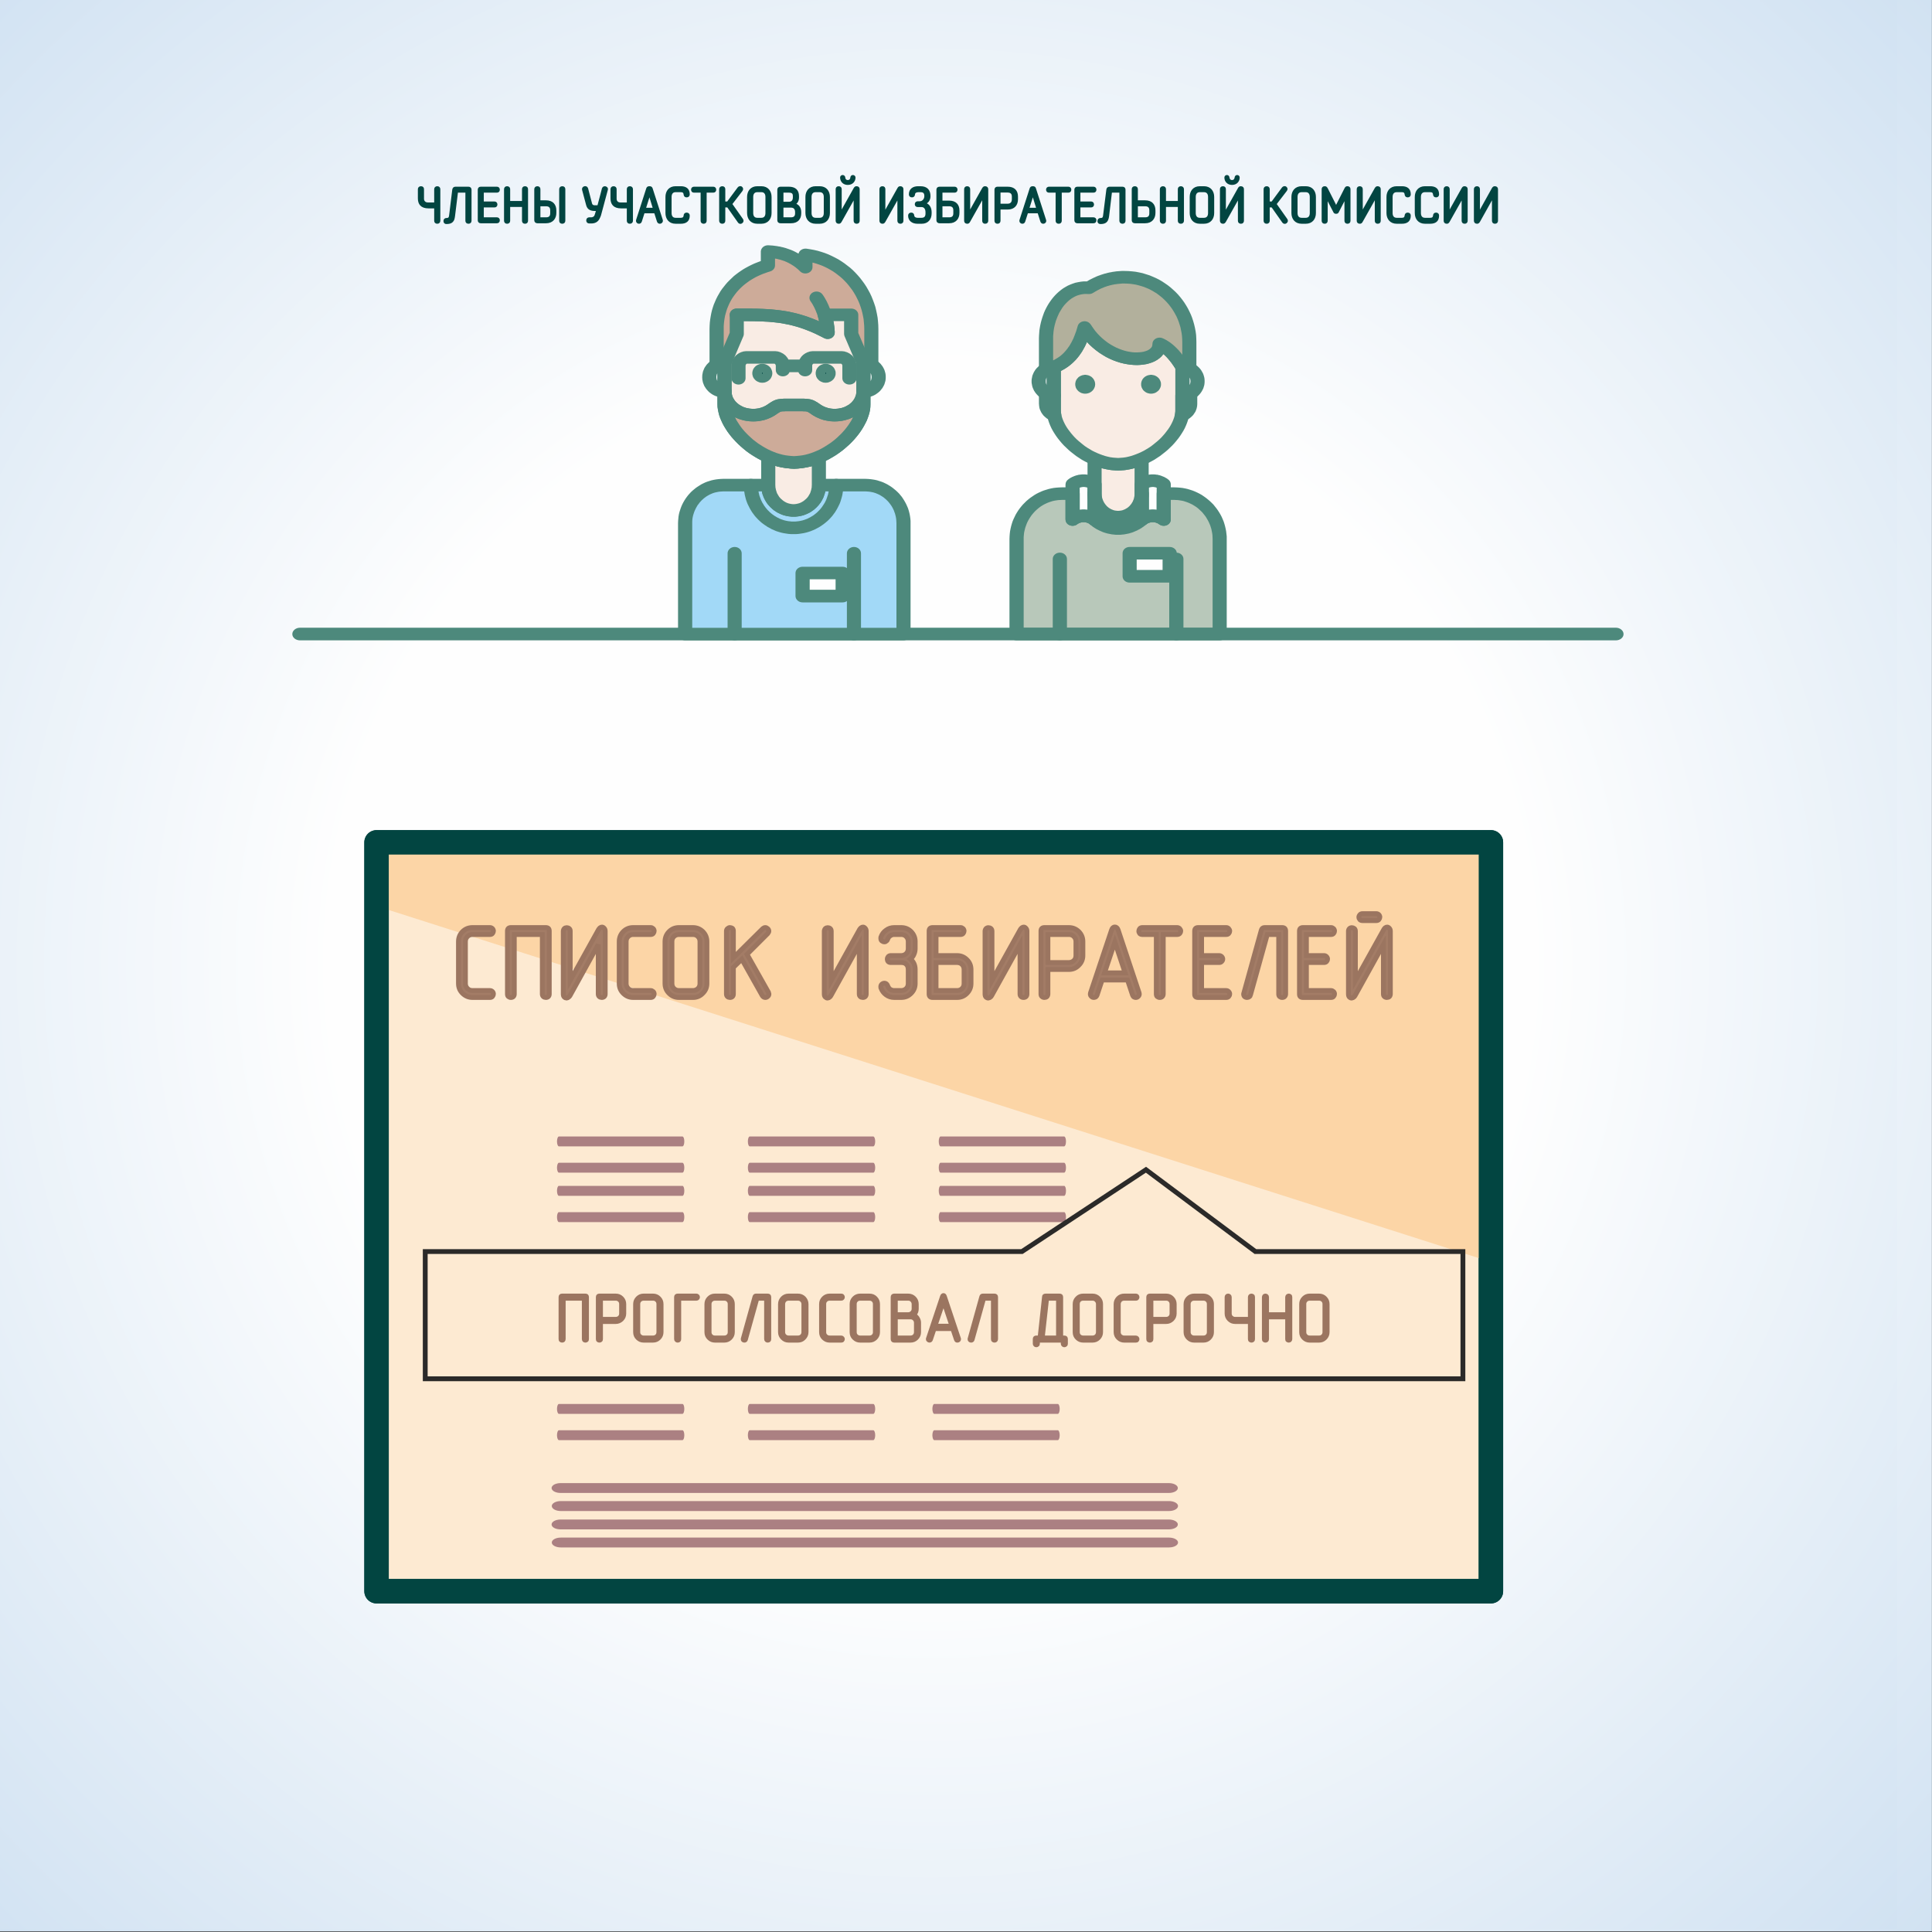 <?xml version="1.0" encoding="UTF-8"?>
<!DOCTYPE svg PUBLIC "-//W3C//DTD SVG 1.0//EN" "http://www.w3.org/TR/2001/REC-SVG-20010904/DTD/svg10.dtd">
<!-- Creator: CorelDRAW X7 -->
<svg xmlns="http://www.w3.org/2000/svg" xml:space="preserve" width="200mm" height="200mm" version="1.0" style="shape-rendering:geometricPrecision; text-rendering:geometricPrecision; image-rendering:optimizeQuality; fill-rule:evenodd; clip-rule:evenodd"
viewBox="0 0 20000 20000"
 xmlns:xlink="http://www.w3.org/1999/xlink">
 <rect x="0" y="0" width="20000" height="20000" fill="#333333" stroke="none"/>
 <defs>
  <style type="text/css">
   <![CDATA[
    .str3 {stroke:#2B2A29;stroke-width:50}
    .str2 {stroke:#9B7560;stroke-width:50}
    .str0 {stroke:#024541;stroke-width:14.52}
    .str4 {stroke:#9B7560;stroke-width:25}
    .str1 {stroke:#024541;stroke-width:252.95;stroke-linecap:round;stroke-linejoin:round}
    .fil14 {fill:none}
    .fil17 {fill:none;fill-rule:nonzero}
    .fil8 {fill:#FEFEFE}
    .fil7 {fill:#B2B09C}
    .fil12 {fill:#FDEAD2}
    .fil13 {fill:#FCD5A6}
    .fil10 {fill:#CDAB99}
    .fil3 {fill:#B8C8BA}
    .fil16 {fill:#A37C66}
    .fil9 {fill:#A2D9F7}
    .fil6 {fill:#4D897C}
    .fil11 {fill:#024541}
    .fil18 {fill:#9B7560}
    .fil5 {fill:#F9ECE4}
    .fil15 {fill:#AB8082;fill-rule:nonzero}
    .fil4 {fill:#4D897C;fill-rule:nonzero}
    .fil2 {fill:#024541;fill-rule:nonzero}
    .fil0 {fill:url(#id0)}
    .fil1 {fill:url(#id1)}
   ]]>
  </style>
  <radialGradient id="id0" gradientUnits="userSpaceOnUse" gradientTransform="matrix(1.414 -0 -0 1.414 -4142 -4140)" cx="9999.37" cy="9994.13" r="10000" fx="9999.37" fy="9994.13">
   <stop offset="0" style="stop-opacity:1; stop-color:#FEFEFE"/>
   <stop offset="0.439" style="stop-opacity:1; stop-color:#FEFEFE"/>
   <stop offset="1" style="stop-opacity:1; stop-color:#D1E2F2"/>
  </radialGradient>
  <radialGradient id="id1" gradientUnits="userSpaceOnUse" gradientTransform="matrix(1.414 -0 -0 1.414 -3993 -4129)" xlink:href="#id0" cx="9640.15" cy="9969.4" r="10000" fx="9640.15" fy="9969.4">
  </radialGradient>
 </defs>
 <g id="Layer_x0020_1">
  <path class="fil0" d="M-1 -6l20000 0 0 20000 -20000 0 0 -20000z"/>
  <path class="fil1" d="M-360 -31l20000 0 0 20000 -20000 0 0 -20000z"/>
  <path class="fil2 str0" d="M4437 2150l65 0 0 135c0,13 7,24 25,24 16,0 24,-11 24,-24l0 -326c0,-13 -8,-24 -24,-24 -17,0 -25,11 -25,24l0 144c0,0 -52,0 -73,0 -31,0 -47,-21 -47,-45 0,-22 0,-99 0,-99 0,-13 -6,-24 -24,-24 -17,0 -25,11 -25,24l0 94c0,55 25,97 104,97zm266 88c4,-29 31,-251 31,-251l91 0 0 298c0,13 7,24 25,24 16,0 24,-11 24,-24l0 -321c0,-13 -8,-24 -24,-24l-136 0c-15,0 -23,10 -25,24 -2,15 -30,242 -32,262 -2,12 -3,20 -6,25 -6,10 -14,13 -30,13 -12,0 -23,8 -23,24 0,18 11,24 23,24 46,0 64,-15 75,-41 3,-10 5,-19 7,-33zm441 66c12,0 23,-7 23,-24 0,-15 -11,-23 -23,-23l-143 0 0 -117 118 0c12,0 23,-7 23,-23 0,-16 -11,-24 -23,-24l-118 0 0 -106 143 0c12,0 23,-7 23,-24 0,-15 -11,-23 -23,-23l-168 0c-16,0 -23,11 -23,24l0 316c0,12 7,24 23,24l168 0zm315 -345c0,-13 -7,-24 -24,-24 -17,0 -24,11 -24,24l0 129 -137 0 0 -129c0,-13 -7,-24 -25,-24 -16,0 -24,11 -24,24l0 326c0,13 8,24 24,24 18,0 25,-11 25,-24l0 -150 137 0 0 150c0,13 6,24 24,24 17,0 24,-11 24,-24l0 -326zm386 326l0 -326c0,-13 -7,-24 -24,-24 -17,0 -25,11 -25,24l0 326c0,13 7,24 24,24 17,0 25,-11 25,-24zm-193 -204l-65 0 0 -122c0,-13 -7,-24 -24,-24 -17,0 -25,11 -25,24l0 321c0,12 8,24 25,24l89 0c67,0 100,-44 100,-101l0 -23c0,-59 -32,-99 -100,-99zm51 127c0,31 -14,49 -50,49l-66 0 0 -129 65 0c36,0 51,18 51,49l0 31zm565 -272c-16,-4 -26,5 -30,17 0,0 -25,99 -47,179 -4,0 -20,0 -38,0 -18,0 -28,-12 -31,-23 -7,-26 -41,-157 -41,-157 -4,-11 -13,-21 -30,-17 -17,5 -21,18 -18,30 0,0 31,117 40,150 9,36 25,62 88,62 7,0 16,0 16,0l1 0c-8,30 -16,53 -18,57 -7,16 -26,23 -40,23l-20 0c-14,0 -24,9 -24,25 0,16 11,24 24,24l20 0c34,0 66,-11 84,-53 9,-18 10,-23 16,-46 7,-23 65,-242 65,-242 4,-11 0,-24 -17,-29zm162 214l66 0 0 135c0,13 7,24 24,24 17,0 25,-11 25,-24l0 -326c0,-13 -8,-24 -25,-24 -17,0 -24,11 -24,24l0 144c0,0 -53,0 -74,0 -31,0 -46,-21 -46,-45 0,-22 0,-99 0,-99 0,-13 -7,-24 -25,-24 -16,0 -24,11 -24,24l0 94c0,55 25,97 103,97zm349 51l29 91c4,13 16,20 30,16 14,-5 20,-18 16,-30l-105 -326c-4,-11 -10,-17 -25,-17l-2 0c-15,0 -21,6 -25,17l-105 326c-4,12 2,25 15,30 14,4 26,-3 30,-16l29 -91 113 0zm-64 -157c3,-11 5,-17 8,-29l0 0c3,12 4,18 8,29l35 114 -87 0 36 -114zm279 218c-35,0 -49,-25 -49,-57l0 -166c0,-32 14,-57 49,-57l53 0c23,0 35,9 37,30 1,13 7,24 24,24 17,0 25,-11 25,-24 0,-54 -33,-77 -86,-77l-53 0c-66,0 -98,47 -98,104l0 166c0,57 32,104 98,104l53 0c53,0 86,-23 86,-77 0,-13 -8,-24 -25,-24 -17,0 -23,11 -24,24 -2,21 -14,30 -37,30l-53 0zm290 47c17,0 24,-11 24,-24l0 -298 76 0c12,0 23,-7 23,-24 0,-15 -11,-23 -23,-23l-200 0c-12,0 -23,8 -23,23 0,17 11,24 23,24l76 0 0 298c0,13 7,24 24,24zm401 -38l-112 -159 106 -138c9,-12 9,-25 -1,-34 -12,-11 -28,-6 -36,5l-110 148 -31 0 0 -134c0,-13 -7,-24 -24,-24 -17,0 -25,11 -25,24l0 326c0,13 8,24 25,24 17,0 24,-11 24,-24l0 -145 32 0 112 159c6,10 19,16 34,6 14,-10 13,-24 6,-34zm105 -232c0,-32 14,-57 50,-57l41 0c36,0 50,25 50,57l0 166c0,32 -14,57 -50,57l-41 0c-36,0 -50,-25 -50,-57l0 -166zm190 0c0,-57 -33,-104 -99,-104l-41 0c-66,0 -99,47 -99,104l0 166c0,57 33,104 99,104l41 0c66,0 99,-47 99,-104l0 -166zm123 103l85 0c36,0 50,23 50,55l0 11c0,31 -14,49 -50,49l-85 0 0 -115zm0 -46l0 -109 63 0c35,0 49,12 49,43l0 13c0,31 -14,53 -49,53l-63 0zm184 101c0,-43 -20,-74 -58,-85 23,-14 35,-37 35,-69l0 -13c0,-58 -33,-90 -98,-90l-87 0c-18,0 -25,11 -25,24l0 316c0,12 7,24 25,24l109 0c66,0 99,-38 99,-96l0 -11zm107 -158c0,-32 14,-57 50,-57l41 0c36,0 50,25 50,57l0 166c0,32 -14,57 -50,57l-41 0c-36,0 -50,-25 -50,-57l0 -166zm190 0c0,-57 -33,-104 -99,-104l-41 0c-66,0 -99,47 -99,104l0 166c0,57 33,104 99,104l41 0c66,0 99,-47 99,-104l0 -166zm192 -132c48,0 73,-34 73,-69 0,-11 -9,-19 -20,-19 -11,0 -18,8 -19,19 -1,19 -14,33 -34,33 -19,0 -32,-14 -33,-33 -1,-11 -9,-19 -20,-19 -11,0 -19,8 -19,19 0,35 25,69 72,69zm68 378c0,13 7,24 24,24 18,0 24,-11 24,-24l0 -326c0,-13 -7,-24 -25,-24 -10,0 -16,3 -24,17l-139 248 0 0c1,-9 2,-22 2,-36l0 -205c0,-13 -7,-24 -24,-24 -17,0 -24,11 -24,24l0 326c0,13 7,24 25,24 10,0 16,-4 24,-18l139 -247 1 0c-1,9 -3,22 -3,36l0 205zm453 0c0,13 7,24 24,24 17,0 24,-11 24,-24l0 -326c0,-13 -7,-24 -25,-24 -10,0 -17,3 -24,17l-139 248 -1 0c1,-9 2,-22 2,-36l0 -205c0,-13 -6,-24 -23,-24 -18,0 -24,11 -24,24l0 326c0,13 7,24 25,24 9,0 16,-4 24,-18l139 -247 0 0c-1,9 -2,22 -2,36l0 205zm279 -255c0,32 -22,61 -57,61l-19 0c-12,0 -23,8 -23,23 0,16 11,22 23,22l38 0c36,0 50,29 50,61l0 12c0,32 -11,53 -50,53l-39 0c-20,0 -40,-9 -42,-30 -1,-13 -7,-24 -24,-24 -17,0 -25,11 -25,24 0,49 37,77 90,77l44 0c62,0 95,-43 95,-100l0 -12c0,-43 -20,-81 -60,-91 35,-15 48,-44 48,-76 0,-57 -28,-95 -97,-95l-23 0c-53,0 -89,26 -89,77 0,13 7,24 25,24 16,0 23,-11 24,-24 1,-21 21,-30 44,-30l19 0c34,0 48,14 48,48zm249 54l-76 0 0 -97 133 0c12,0 23,-7 23,-24 0,-15 -11,-23 -23,-23l-156 0c-18,0 -25,11 -25,24l0 316c0,12 7,24 25,24l99 0c67,0 100,-44 100,-101l0 -23c0,-59 -33,-96 -100,-96zm51 124c0,31 -14,49 -50,49l-77 0 0 -129 76 0c36,0 51,18 51,49l0 31zm299 77c0,13 6,24 23,24 18,0 25,-11 25,-24l0 -326c0,-13 -8,-24 -25,-24 -10,0 -17,3 -25,17l-139 248 0 0c1,-9 2,-22 2,-36l0 -205c0,-13 -7,-24 -24,-24 -17,0 -24,11 -24,24l0 326c0,13 7,24 25,24 10,0 17,-4 24,-18l139 -247 1 0c-1,9 -2,22 -2,36l0 205zm175 -169l0 -130 81 0c36,0 51,18 51,50l0 26c0,31 -15,54 -51,54l-81 0zm81 46c68,0 100,-43 100,-100l0 -26c0,-59 -32,-96 -100,-96l-106 0c-16,0 -23,11 -23,24l0 321c0,13 7,24 24,24 17,0 24,-11 24,-24l0 -123 81 0zm317 39l29 91c4,13 16,20 30,16 14,-5 20,-18 15,-30l-105 -326c-3,-11 -10,-17 -24,-17l-3 0c-14,0 -20,6 -24,17l-105 326c-4,12 1,25 15,30 14,4 26,-3 30,-16l29 -91 113 0zm-64 -157c3,-11 5,-17 7,-29l1 0c2,12 4,18 8,29l35 114 -87 0 36 -114zm276 265c17,0 24,-11 24,-24l0 -298 76 0c12,0 23,-7 23,-24 0,-15 -11,-23 -23,-23l-201 0c-12,0 -23,8 -23,23 0,17 11,24 23,24l76 0 0 298c0,13 7,24 25,24zm360 -5c12,0 23,-7 23,-24 0,-15 -11,-23 -23,-23l-143 0 0 -117 118 0c12,0 23,-7 23,-23 0,-16 -11,-24 -23,-24l-118 0 0 -106 143 0c12,0 23,-7 23,-24 0,-15 -11,-23 -23,-23l-168 0c-16,0 -23,11 -23,24l0 316c0,12 7,24 23,24l168 0zm154 -66c3,-29 30,-251 30,-251l91 0 0 298c0,13 8,24 25,24 17,0 24,-11 24,-24l0 -321c0,-13 -7,-24 -24,-24l-135 0c-15,0 -24,10 -25,24 -2,15 -30,242 -33,262 -1,12 -3,20 -6,25 -5,10 -14,13 -29,13 -12,0 -24,8 -24,24 0,18 12,24 24,24 45,0 64,-15 74,-41 4,-10 6,-19 8,-33zm380 -157l-82 0 0 -122c0,-13 -7,-24 -24,-24 -18,0 -25,11 -25,24l0 321c0,12 7,24 25,24l106 0c67,0 100,-44 100,-101l0 -23c0,-59 -31,-99 -100,-99zm51 127c0,31 -14,49 -50,49l-83 0 0 -129 82 0c36,0 51,18 51,49l0 31zm344 -249c0,-13 -8,-24 -25,-24 -17,0 -24,11 -24,24l0 129 -137 0 0 -129c0,-13 -7,-24 -24,-24 -17,0 -25,11 -25,24l0 326c0,13 8,24 25,24 17,0 24,-11 24,-24l0 -150 137 0 0 150c0,13 7,24 24,24 17,0 25,-11 25,-24l0 -326zm122 80c0,-32 14,-57 50,-57l42 0c36,0 50,25 50,57l0 166c0,32 -14,57 -50,57l-42 0c-36,0 -50,-25 -50,-57l0 -166zm191 0c0,-57 -33,-104 -99,-104l-42 0c-66,0 -98,47 -98,104l0 166c0,57 32,104 98,104l42 0c66,0 99,-47 99,-104l0 -166zm192 -132c47,0 72,-34 72,-69 0,-11 -8,-19 -19,-19 -11,0 -18,8 -19,19 -2,19 -14,33 -34,33 -20,0 -32,-14 -34,-33 -1,-11 -8,-19 -19,-19 -11,0 -19,8 -19,19 0,35 25,69 72,69zm68 378c0,13 7,24 24,24 17,0 24,-11 24,-24l0 -326c0,-13 -7,-24 -25,-24 -10,0 -17,3 -24,17l-139 248 -1 0c1,-9 2,-22 2,-36l0 -205c0,-13 -6,-24 -23,-24 -18,0 -24,11 -24,24l0 326c0,13 7,24 24,24 10,0 17,-4 25,-18l139 -247 0 0c-1,9 -2,22 -2,36l0 205zm498 -14l-112 -159 106 -138c10,-12 10,-25 -1,-34 -12,-11 -27,-6 -36,5l-109 148 -31 0 0 -134c0,-13 -8,-24 -24,-24 -18,0 -25,11 -25,24l0 326c0,13 7,24 25,24 16,0 24,-11 24,-24l0 -145 31 0 112 159c7,10 20,16 34,6 14,-10 13,-24 6,-34zm105 -232c0,-32 14,-57 50,-57l42 0c35,0 49,25 49,57l0 166c0,32 -14,57 -49,57l-42 0c-36,0 -50,-25 -50,-57l0 -166zm190 0c0,-57 -32,-104 -98,-104l-42 0c-66,0 -99,47 -99,104l0 166c0,57 33,104 99,104l42 0c66,0 98,-47 98,-104l0 -166zm216 103c-3,-10 -7,-20 -12,-30l-81 -160c-8,-14 -14,-17 -25,-17 -17,0 -24,11 -24,24l0 326c0,13 7,24 24,24 17,0 24,-11 24,-24l0 -200c0,-15 -1,-27 -2,-36l0 0 75 145c3,7 9,12 21,12 13,0 18,-5 21,-12l75 -145 0 0c-1,9 -2,21 -2,36l0 200c0,13 7,24 24,24 17,0 24,-11 24,-24l0 -326c0,-13 -7,-24 -24,-24 -11,0 -17,3 -24,17l-81 160c-6,10 -10,20 -13,30zm408 143c0,13 6,24 23,24 18,0 24,-11 24,-24l0 -326c0,-13 -7,-24 -25,-24 -9,0 -16,3 -24,17l-139 248 0 0c1,-9 2,-22 2,-36l0 -205c0,-13 -7,-24 -24,-24 -17,0 -24,11 -24,24l0 326c0,13 7,24 25,24 10,0 17,-4 24,-18l139 -247 1 0c-1,9 -2,22 -2,36l0 205zm220 -23c-36,0 -50,-25 -50,-57l0 -166c0,-32 14,-57 50,-57l53 0c22,0 34,9 36,30 1,13 8,24 24,24 18,0 25,-11 25,-24 0,-54 -32,-77 -85,-77l-53 0c-66,0 -99,47 -99,104l0 166c0,57 33,104 99,104l53 0c53,0 85,-23 85,-77 0,-13 -7,-24 -25,-24 -16,0 -23,11 -24,24 -2,21 -14,30 -36,30l-53 0zm293 0c-36,0 -50,-25 -50,-57l0 -166c0,-32 14,-57 50,-57l53 0c23,0 35,9 37,30 1,13 7,24 24,24 17,0 24,-11 24,-24 0,-54 -32,-77 -85,-77l-53 0c-66,0 -99,47 -99,104l0 166c0,57 33,104 99,104l53 0c53,0 85,-23 85,-77 0,-13 -7,-24 -24,-24 -17,0 -23,11 -24,24 -2,21 -14,30 -37,30l-53 0zm386 23c0,13 7,24 24,24 17,0 24,-11 24,-24l0 -326c0,-13 -7,-24 -25,-24 -10,0 -16,3 -24,17l-139 248 0 0c1,-9 2,-22 2,-36l0 -205c0,-13 -7,-24 -24,-24 -17,0 -24,11 -24,24l0 326c0,13 7,24 25,24 10,0 16,-4 24,-18l139 -247 1 0c-2,9 -3,22 -3,36l0 205zm314 0c0,13 7,24 23,24 18,0 25,-11 25,-24l0 -326c0,-13 -8,-24 -25,-24 -10,0 -17,3 -25,17l-138 248 -1 0c1,-9 2,-22 2,-36l0 -205c0,-13 -7,-24 -23,-24 -18,0 -25,11 -25,24l0 326c0,13 8,24 25,24 10,0 17,-4 25,-18l138 -247 1 0c-1,9 -2,22 -2,36l0 205z"/>
  <g>
   <path class="fil3" d="M12626 6564l0 -857 0 -127c0,-259 -211,-470 -470,-470l-42 0 -67 0 0 268c-32,-24 -71,-38 -114,-38l0 0c-42,0 -81,14 -113,38l0 -268 -2 0c0,134 -109,243 -243,243l0 0c-134,0 -244,-109 -244,-243l0 268c-32,-24 -71,-38 -114,-38l0 0c-42,0 -81,14 -113,38l0 -268 -111 0c-258,0 -470,211 -470,470l0 984 2103 0z"/>
   <path id="1" class="fil4" d="M12699 5707l0 857 -146 0 0 -857 0 0 146 0zm-146 0c0,-36 33,-65 73,-65 40,0 73,29 73,65l-146 0zm146 -127l0 127 -146 0 0 -127 0 0 146 0zm-146 0c0,-36 33,-65 73,-65 40,0 73,29 73,65l-146 0zm-397 -405l0 -130 0 0 28 1 28 2 28 3 27 5 27 6 26 8 25 8 25 10 24 11 24 12 23 13 22 15 21 15 20 16 20 17 19 18 18 18 16 20 16 20 15 21 14 22 13 22 12 23 10 23 10 24 8 25 7 25 6 26 5 26 3 26 3 27 0 27 -146 0 -1 -21 -1 -21 -3 -21 -4 -20 -4 -20 -6 -19 -6 -19 -8 -19 -8 -18 -9 -17 -10 -17 -10 -17 -12 -16 -12 -15 -12 -15 -14 -14 -14 -13 -14 -13 -15 -12 -16 -11 -16 -10 -17 -10 -17 -8 -17 -8 -18 -7 -18 -6 -18 -6 -19 -4 -19 -3 -19 -3 -20 -1 -20 -1 0 0zm0 0c-40,0 -73,-29 -73,-65 0,-36 33,-65 73,-65l0 130zm-42 -130l42 0 0 130 -42 0 0 0 0 -130zm0 130c-41,0 -74,-29 -74,-65 0,-36 33,-65 74,-65l0 130zm-67 -130l67 0 0 130 -67 0 -73 -65 73 -65zm0 130c-40,0 -73,-29 -73,-65 0,-36 33,-65 73,-65l0 130zm-73 203l0 -268 146 0 0 268 -120 50 -26 -50zm146 0c0,36 -32,65 -73,65 -40,0 -73,-29 -73,-65l146 0zm-187 28l0 -131 0 0 6 0 6 0 5 1 6 0 6 1 5 0 6 1 5 1 6 1 5 1 5 1 6 1 5 2 5 1 5 2 5 2 5 1 5 2 5 2 5 2 5 2 5 3 5 2 4 2 5 3 4 2 5 3 4 3 5 2 4 3 4 3 4 3 -94 100 -2 -1 -2 -2 -1 -1 -2 -1 -2 -1 -2 -1 -2 -2 -2 -1 -2 -1 -2 -1 -2 -1 -2 -1 -2 0 -3 -1 -2 -1 -2 -1 -2 0 -2 -1 -2 -1 -2 0 -2 -1 -2 0 -3 -1 -2 0 -2 0 -2 -1 -2 0 -2 0 -3 0 -2 0 -2 0 -3 0 0 0zm0 0c-40,0 -73,-30 -73,-66 0,-36 33,-65 73,-65l0 131zm0 -66l0 0 0 0 0 0 0 66 0 -66zm0 66c-40,0 -73,-30 -73,-66 0,-36 33,-65 73,-65l0 131zm-187 -28l147 0 -120 -50 4 -3 4 -3 4 -3 5 -2 4 -3 5 -3 4 -2 5 -3 4 -2 5 -2 5 -3 5 -2 5 -2 4 -2 5 -2 6 -1 5 -2 5 -2 5 -1 5 -2 6 -1 5 -1 5 -1 6 -1 5 -1 6 -1 5 0 6 -1 5 0 6 -1 6 0 5 0 0 131 -2 0 -2 0 -2 0 -3 0 -2 0 -2 0 -2 1 -2 0 -2 0 -3 1 -2 0 -2 1 -2 0 -2 1 -2 1 -2 0 -2 1 -3 1 -2 1 -2 0 -2 1 -2 1 -2 1 -2 1 -2 1 -2 2 -2 1 -2 1 -2 1 -2 1 -1 2 -2 1 -121 -50zm121 50c-31,23 -78,20 -103,-8 -26,-28 -22,-69 9,-92l94 100zm26 -318l0 268 -147 0 0 -268 74 -65 73 65zm-147 0c0,-36 33,-65 74,-65 40,0 73,29 73,65l-147 0zm72 -65l2 0 0 130 -2 0 -73 -65 73 -65zm0 130c-40,0 -73,-29 -73,-65 0,-36 33,-65 73,-65l0 130zm-243 244l0 -131 0 0 8 0 8 -1 8 -1 8 -1 8 -2 8 -2 7 -3 8 -3 7 -3 7 -4 7 -4 7 -4 7 -5 7 -5 6 -6 6 -5 6 -7 5 -6 6 -7 5 -7 4 -7 5 -8 4 -7 3 -9 4 -8 3 -8 2 -9 2 -9 2 -9 1 -9 1 -10 0 -9 146 0 0 15 -1 16 -2 15 -3 15 -3 14 -4 15 -5 14 -6 14 -6 13 -6 13 -8 13 -8 12 -8 13 -10 11 -9 11 -11 11 -11 11 -11 9 -12 10 -12 9 -13 8 -13 8 -14 7 -14 6 -15 6 -15 5 -15 4 -16 4 -16 3 -16 2 -17 1 -16 1 0 0zm0 0c-41,0 -74,-30 -74,-66 0,-36 33,-65 74,-65l0 131zm0 -66l0 0 0 0 0 0 0 66 0 -66zm0 66c-41,0 -74,-30 -74,-66 0,-36 33,-65 74,-65l0 131zm-171 -309l-146 0 146 0 1 9 0 10 2 9 1 9 2 9 3 9 3 8 3 8 4 9 4 7 4 8 5 7 5 7 5 7 6 6 5 7 6 5 7 6 6 5 7 5 7 4 7 4 7 4 8 3 7 3 8 3 7 2 8 2 8 1 8 1 8 1 9 0 0 131 -17 -1 -16 -1 -17 -2 -16 -3 -15 -4 -16 -4 -15 -5 -14 -6 -15 -6 -13 -7 -14 -8 -13 -8 -12 -9 -12 -10 -11 -9 -11 -11 -10 -11 -10 -11 -9 -11 -9 -13 -8 -12 -7 -13 -7 -13 -6 -13 -6 -14 -4 -14 -4 -15 -4 -14 -3 -15 -1 -15 -2 -16 0 -15 146 0zm-146 0c0,-36 33,-65 73,-65 41,0 73,29 73,65l-146 0zm0 268l0 -268 146 0 0 268 -120 50 -26 -50zm146 0c0,36 -32,65 -73,65 -40,0 -73,-29 -73,-65l146 0zm-187 28l0 -131 0 0 6 0 6 0 5 1 6 0 6 1 5 0 6 1 5 1 6 1 5 1 5 1 6 1 5 2 5 1 5 2 5 2 5 1 5 2 5 2 5 2 5 2 5 3 5 2 4 2 5 3 4 2 5 3 4 3 5 2 4 3 4 3 4 3 -94 100 -2 -1 -2 -2 -1 -1 -2 -1 -2 -1 -2 -1 -2 -2 -2 -1 -2 -1 -2 -1 -2 -1 -2 -1 -3 0 -2 -1 -2 -1 -2 -1 -2 0 -2 -1 -2 -1 -2 0 -2 -1 -2 0 -3 -1 -2 0 -2 0 -2 -1 -2 0 -2 0 -3 0 -2 0 -2 0 -3 0 0 0zm0 0c-40,0 -73,-30 -73,-66 0,-36 33,-65 73,-65l0 131zm0 -66l0 0 0 0 0 0 0 66 0 -66zm0 66c-40,0 -73,-30 -73,-66 0,-36 33,-65 73,-65l0 131zm-187 -28l147 0 -120 -50 4 -3 4 -3 4 -3 5 -2 4 -3 4 -3 5 -2 5 -3 4 -2 5 -2 5 -3 5 -2 4 -2 5 -2 5 -2 6 -1 5 -2 5 -2 5 -1 5 -2 6 -1 5 -1 5 -1 6 -1 5 -1 6 -1 5 0 6 -1 5 0 6 -1 6 0 5 0 0 131 -2 0 -2 0 -2 0 -3 0 -2 0 -2 0 -2 1 -2 0 -3 0 -2 1 -2 0 -2 1 -2 0 -2 1 -2 1 -2 0 -3 1 -2 1 -2 1 -2 0 -2 1 -2 1 -2 1 -2 1 -2 1 -2 2 -2 1 -2 1 -2 1 -2 1 -2 2 -1 1 -121 -50zm121 50c-31,23 -78,20 -104,-8 -25,-28 -21,-69 10,-92l94 100zm26 -318l0 268 -147 0 0 -268 74 -65 73 65zm-147 0c0,-36 33,-65 74,-65 40,0 73,29 73,65l-147 0zm-37 -65l111 0 0 130 -111 0 0 0 0 -130zm0 130c-40,0 -73,-29 -73,-65 0,-36 33,-65 73,-65l0 130zm-396 405l-147 0 0 0 1 -27 2 -27 3 -26 5 -26 6 -26 7 -25 8 -25 10 -24 11 -23 11 -23 13 -22 14 -22 15 -21 16 -20 17 -20 18 -18 18 -18 20 -17 20 -16 22 -15 22 -15 22 -13 24 -12 24 -11 25 -10 26 -8 26 -8 26 -6 27 -5 28 -3 28 -2 28 -1 0 130 -20 1 -19 1 -20 3 -19 3 -18 4 -19 6 -18 6 -18 7 -17 8 -17 8 -17 10 -16 10 -15 11 -15 12 -15 13 -14 13 -13 14 -13 15 -12 15 -11 16 -11 17 -10 17 -9 17 -8 18 -7 19 -7 19 -5 19 -5 20 -4 20 -2 21 -2 21 0 21 0 0zm0 0c0,36 -33,65 -74,65 -40,0 -73,-29 -73,-65l147 0zm-147 984l0 -984 147 0 0 984 -74 65 -73 -65zm147 0c0,36 -33,65 -74,65 -40,0 -73,-29 -73,-65l147 0zm2029 65l-2103 0 0 -130 2103 0 73 65 -73 65zm0 -130c40,0 73,29 73,65 0,36 -33,65 -73,65l0 -130z"/>
  </g>
  <g>
   <path class="fil4" d="M10898 5786c0,-36 33,-65 74,-65 40,0 73,29 73,65l-147 0zm0 778l0 -778 147 0 0 778 -147 0zm147 0c0,36 -33,65 -73,65 -41,0 -74,-29 -74,-65l147 0zm1059 -778c0,-36 33,-65 74,-65 40,0 73,29 73,65l-147 0zm0 778l0 -778 147 0 0 778 -147 0zm147 0c0,36 -33,65 -73,65 -41,0 -74,-29 -74,-65l147 0z"/>
  </g>
  <g>
   <path class="fil5" d="M11331 4751l0 359c0,134 110,243 244,243l0 0c134,0 243,-109 243,-243l0 -359c-77,33 -159,53 -243,55 -84,-2 -167,-22 -244,-55z"/>
   <path id="1" class="fil4" d="M11258 5110l0 -359 146 0 0 359 0 0 -146 0zm146 0c0,36 -32,65 -73,65 -40,0 -73,-29 -73,-65l146 0zm171 178l0 131 0 0 -17 -1 -16 -1 -17 -2 -16 -3 -15 -4 -16 -4 -15 -5 -14 -6 -15 -6 -13 -7 -14 -8 -13 -8 -12 -9 -12 -10 -11 -9 -11 -11 -10 -11 -10 -11 -9 -11 -9 -13 -8 -12 -7 -13 -7 -13 -6 -13 -6 -14 -4 -14 -4 -15 -4 -14 -3 -15 -1 -15 -2 -16 0 -15 146 0 1 9 0 10 2 9 1 9 2 9 3 9 3 8 3 8 4 9 4 7 4 8 5 7 5 7 5 7 6 6 5 7 6 5 7 6 6 5 7 5 7 4 7 4 7 4 8 3 7 3 8 3 7 2 8 2 8 1 8 1 8 1 9 0 0 0zm0 0c40,0 73,29 73,65 0,36 -33,66 -73,66l0 -131zm0 65l0 0 0 0 0 0 0 -65 0 65zm0 -65c40,0 73,29 73,65 0,36 -33,66 -73,66l0 -131zm170 -178l146 0 0 0 0 15 -1 16 -2 15 -3 15 -3 14 -4 15 -5 14 -6 14 -6 13 -6 13 -8 13 -8 12 -8 13 -10 11 -9 11 -11 11 -11 11 -11 9 -12 10 -12 9 -13 8 -13 8 -14 7 -14 6 -15 6 -15 5 -15 4 -16 4 -16 3 -16 2 -17 1 -16 1 0 -131 8 0 8 -1 8 -1 8 -1 8 -2 8 -2 7 -3 8 -3 7 -3 7 -4 7 -4 7 -4 7 -5 7 -5 6 -6 6 -5 6 -7 5 -6 6 -7 5 -7 4 -7 5 -8 4 -7 3 -9 4 -8 3 -8 2 -9 2 -9 2 -9 1 -9 1 -10 0 -9 0 0zm0 0c0,-36 33,-65 73,-65 41,0 73,29 73,65l-146 0zm146 -359l0 359 -146 0 0 -359 41 -59 105 59zm-146 0c0,-36 33,-65 73,-65 41,0 73,29 73,65l-146 0zm-171 120l2 -131 -2 0 6 0 7 0 7 0 6 -1 7 0 7 -1 6 -1 7 0 7 -1 7 -1 6 -1 7 -1 7 -2 6 -1 7 -1 7 -2 6 -1 7 -2 7 -2 6 -2 7 -2 7 -2 6 -2 7 -2 6 -2 7 -2 7 -3 6 -2 7 -3 6 -2 7 -3 6 -3 64 117 -8 4 -8 3 -8 3 -8 3 -8 4 -8 3 -9 2 -8 3 -8 3 -9 3 -8 2 -9 3 -8 2 -9 2 -8 2 -9 2 -8 2 -9 2 -9 2 -8 1 -9 2 -9 1 -9 2 -9 1 -8 1 -9 1 -9 0 -9 1 -9 1 -9 0 -9 0 -9 1 -2 0zm2 0c-41,0 -74,-29 -75,-64 0,-36 32,-66 73,-67l2 131zm-172 -120l-146 0 105 -59 7 3 6 3 7 2 6 3 7 2 6 3 7 2 7 2 6 2 7 2 6 2 7 2 7 2 6 2 7 2 7 1 6 2 7 1 7 1 6 2 7 1 7 1 7 1 6 1 7 0 7 1 6 1 7 0 7 1 6 0 7 0 7 0 -2 131 -9 -1 -9 0 -9 0 -9 -1 -9 -1 -9 0 -9 -1 -9 -1 -9 -1 -9 -2 -9 -1 -8 -2 -9 -1 -9 -2 -8 -2 -9 -2 -9 -2 -8 -2 -9 -2 -8 -2 -9 -3 -8 -2 -8 -3 -9 -3 -8 -3 -8 -2 -8 -3 -9 -4 -8 -3 -8 -3 -8 -3 -8 -4 105 -58zm-105 58c-36,-15 -51,-54 -34,-87 18,-32 62,-46 98,-30l-64 117z"/>
  </g>
  <g>
   <path class="fil4" d="M11278 5424c-29,-25 -29,-66 0,-92 28,-25 74,-25 103,0l-103 92zm297 -18l0 130 0 0 -11 0 -11 0 -10 -1 -11 -1 -10 -1 -11 -1 -10 -2 -10 -2 -10 -2 -10 -2 -10 -2 -10 -3 -10 -3 -10 -3 -9 -3 -10 -4 -9 -4 -9 -4 -9 -4 -9 -4 -9 -5 -9 -4 -9 -5 -8 -5 -8 -5 -9 -6 -8 -5 -8 -6 -7 -6 -8 -6 -8 -6 -7 -7 103 -92 5 4 5 5 6 4 5 4 5 3 6 4 5 4 6 3 5 4 6 3 6 3 6 3 6 3 6 3 6 2 6 3 6 2 6 2 6 2 7 2 6 2 6 1 7 2 6 1 7 1 6 1 7 1 7 1 6 0 7 1 7 0 7 0 0 0zm0 0c40,0 73,29 73,65 0,36 -33,65 -73,65l0 -130zm0 130l0 0 0 -130 0 0 0 130zm0 -130c40,0 73,29 73,65 0,36 -33,65 -73,65l0 -130z"/>
  </g>
  <g>
   <path class="fil4" d="M11768 5332c29,-25 75,-25 104,0 28,26 28,67 -1,92l-103 -92zm-193 204l0 -130 0 0 6 0 7 0 7 -1 7 0 6 -1 7 -1 6 -1 7 -1 6 -1 7 -2 6 -1 7 -2 6 -2 6 -2 6 -2 6 -2 7 -3 6 -2 6 -3 5 -3 6 -3 6 -3 6 -3 5 -4 6 -3 6 -4 5 -4 5 -3 6 -4 5 -4 5 -5 5 -4 103 92 -7 7 -8 6 -7 6 -8 6 -8 6 -8 5 -8 6 -9 5 -8 5 -9 5 -9 4 -8 5 -9 4 -10 4 -9 4 -9 4 -10 4 -9 3 -10 3 -10 3 -9 3 -10 2 -10 2 -11 2 -10 2 -10 2 -10 1 -11 1 -11 1 -10 1 -11 0 -10 0 0 0zm0 0c-41,0 -74,-29 -74,-65 0,-36 33,-65 74,-65l0 130zm0 -130l0 0 0 130 0 0 0 -130zm0 130c-41,0 -74,-29 -74,-65 0,-36 33,-65 74,-65l0 130z"/>
  </g>
  <g>
   <path class="fil4" d="M11746 5378l0 -364 147 0 0 364 -26 50 -121 -50zm147 0c0,36 -33,65 -73,65 -41,0 -74,-29 -74,-65l147 0zm40 -103l0 131 0 0 -2 0 -2 0 -2 0 -3 0 -2 0 -2 0 -2 1 -2 0 -2 0 -3 1 -2 0 -2 1 -2 0 -2 1 -2 1 -2 0 -2 1 -3 1 -2 1 -2 0 -2 1 -2 1 -2 1 -2 1 -2 1 -2 2 -2 1 -2 1 -2 1 -2 1 -1 2 -2 1 -94 -100 4 -3 4 -3 4 -3 5 -2 4 -3 5 -3 4 -2 5 -3 4 -2 5 -2 5 -3 5 -2 5 -2 4 -2 5 -2 6 -1 5 -2 5 -2 5 -1 5 -2 6 -1 5 -1 5 -1 6 -1 5 -1 6 -1 5 0 6 -1 5 0 6 -1 6 0 5 0 0 0zm0 0c41,0 74,29 74,65 0,36 -33,66 -74,66l0 -131zm0 65l0 0 0 0 0 0 0 -65 0 65zm0 -65c41,0 74,29 74,65 0,36 -33,66 -74,66l0 -131zm41 103l146 0 -120 50 -2 -1 -2 -2 -1 -1 -2 -1 -2 -1 -2 -1 -2 -2 -2 -1 -2 -1 -2 -1 -2 -1 -2 -1 -2 0 -3 -1 -2 -1 -2 -1 -2 0 -2 -1 -2 -1 -2 0 -2 -1 -2 0 -3 -1 -2 0 -2 0 -2 -1 -2 0 -2 0 -3 0 -2 0 -2 0 -3 0 0 -131 6 0 6 0 5 1 6 0 6 1 5 0 6 1 5 1 6 1 5 1 5 1 6 1 5 2 5 1 5 2 5 2 5 1 5 2 5 2 5 2 5 2 5 3 5 2 4 2 5 3 4 2 5 3 4 3 5 2 4 3 4 3 4 3 -120 50zm120 -50c31,23 35,64 9,92 -26,28 -72,31 -103,8l94 -100zm26 -314l0 364 -146 0 0 -364 120 -50 26 50zm-146 0c0,-36 33,-65 73,-65 41,0 73,29 73,65l-146 0zm-41 27l0 -130 0 0 6 0 6 0 5 0 6 1 6 0 5 1 6 1 5 0 6 1 5 1 5 2 6 1 5 1 5 2 5 1 5 2 5 2 5 2 5 2 5 2 5 2 5 2 5 2 4 3 5 2 4 3 5 2 4 3 5 3 4 3 4 3 4 3 -94 100 -2 -2 -2 -1 -1 -1 -2 -2 -2 -1 -2 -1 -2 -1 -2 -1 -2 -1 -2 -1 -2 -1 -2 -1 -2 -1 -2 -1 -3 0 -2 -1 -2 -1 -2 -1 -2 0 -2 -1 -2 0 -2 -1 -3 0 -2 0 -2 -1 -2 0 -2 0 -2 -1 -3 0 -2 0 -2 0 -3 0 0 0zm0 0c-40,0 -73,-29 -73,-65 0,-36 33,-65 73,-65l0 130zm0 -65l0 0 0 0 0 0 0 65 0 -65zm0 65c-40,0 -73,-29 -73,-65 0,-36 33,-65 73,-65l0 130zm-40 -27l-147 0 27 -50 4 -3 4 -3 4 -3 5 -3 4 -3 5 -2 4 -3 5 -2 4 -3 5 -2 5 -2 5 -2 5 -2 5 -2 4 -2 6 -2 5 -2 5 -1 5 -2 5 -1 6 -1 5 -2 5 -1 6 -1 5 0 6 -1 5 -1 6 0 5 -1 6 0 6 0 5 0 0 130 -2 0 -2 0 -2 0 -3 0 -2 1 -2 0 -2 0 -2 1 -2 0 -3 0 -2 1 -2 0 -2 1 -2 0 -2 1 -2 1 -2 1 -3 0 -2 1 -2 1 -2 1 -2 1 -2 1 -2 1 -2 1 -2 1 -2 1 -2 1 -2 2 -2 1 -1 1 -2 2 26 -50zm-26 50c-31,23 -78,19 -103,-9 -26,-27 -22,-68 9,-91l94 100zm-837 314l0 -364 147 0 0 364 -26 50 -121 -50zm147 0c0,36 -33,65 -73,65 -41,0 -74,-29 -74,-65l147 0zm40 -103l0 131 0 0 -2 0 -2 0 -2 0 -3 0 -2 0 -2 0 -2 1 -2 0 -3 0 -2 1 -2 0 -2 1 -2 0 -2 1 -2 1 -2 0 -3 1 -2 1 -2 1 -2 0 -2 1 -2 1 -2 1 -2 1 -2 1 -2 2 -2 1 -2 1 -2 1 -2 1 -2 2 -1 1 -94 -100 4 -3 4 -3 4 -3 5 -2 4 -3 4 -3 5 -2 5 -3 4 -2 5 -2 5 -3 5 -2 4 -2 5 -2 5 -2 6 -1 5 -2 5 -2 5 -1 5 -2 6 -1 5 -1 5 -1 6 -1 5 -1 6 -1 5 0 6 -1 5 0 6 -1 6 0 5 0 0 0zm0 0c41,0 74,29 74,65 0,36 -33,66 -74,66l0 -131zm0 65l0 0 0 0 0 0 0 -65 0 65zm0 -65c41,0 74,29 74,65 0,36 -33,66 -74,66l0 -131zm41 103l146 0 -120 50 -2 -1 -2 -2 -1 -1 -2 -1 -2 -1 -2 -1 -2 -2 -2 -1 -2 -1 -2 -1 -2 -1 -2 -1 -3 0 -2 -1 -2 -1 -2 -1 -2 0 -2 -1 -2 -1 -2 0 -2 -1 -2 0 -3 -1 -2 0 -2 0 -2 -1 -2 0 -2 0 -3 0 -2 0 -2 0 -3 0 0 -131 6 0 6 0 5 1 6 0 6 1 5 0 6 1 5 1 6 1 5 1 5 1 6 1 5 2 5 1 5 2 5 2 5 1 5 2 5 2 5 2 5 2 5 3 5 2 4 2 5 3 4 2 5 3 4 3 5 2 4 3 4 3 4 3 -120 50zm120 -50c31,23 35,64 9,92 -26,28 -72,31 -103,8l94 -100zm26 -314l0 364 -146 0 0 -364 120 -50 26 50zm-146 0c0,-36 33,-65 73,-65 41,0 73,29 73,65l-146 0zm-41 27l0 -130 0 0 6 0 6 0 5 0 6 1 6 0 5 1 6 1 5 0 6 1 5 1 5 2 6 1 5 1 5 2 5 1 5 2 5 2 5 2 5 2 5 2 5 2 5 2 5 2 4 3 5 2 4 3 5 2 4 3 5 3 4 3 4 3 4 3 -94 100 -2 -2 -2 -1 -1 -1 -2 -2 -2 -1 -2 -1 -2 -1 -2 -1 -2 -1 -2 -1 -2 -1 -2 -1 -2 -1 -3 -1 -2 0 -2 -1 -2 -1 -2 -1 -2 0 -2 -1 -2 0 -2 -1 -3 0 -2 0 -2 -1 -2 0 -2 0 -2 -1 -3 0 -2 0 -2 0 -3 0 0 0zm0 0c-40,0 -73,-29 -73,-65 0,-36 33,-65 73,-65l0 130zm0 -65l0 0 0 0 0 0 0 65 0 -65zm0 65c-40,0 -73,-29 -73,-65 0,-36 33,-65 73,-65l0 130zm-40 -27l-147 0 27 -50 4 -3 4 -3 4 -3 5 -3 4 -3 4 -2 5 -3 5 -2 4 -3 5 -2 5 -2 5 -2 4 -2 5 -2 5 -2 6 -2 5 -2 5 -1 5 -2 5 -1 6 -1 5 -2 5 -1 6 -1 5 0 6 -1 5 -1 6 0 5 -1 6 0 6 0 5 0 0 130 -2 0 -2 0 -2 0 -3 0 -2 1 -2 0 -2 0 -2 1 -3 0 -2 0 -2 1 -2 0 -2 1 -2 0 -2 1 -2 1 -3 1 -2 0 -2 1 -2 1 -2 1 -2 1 -2 1 -2 1 -2 1 -2 1 -2 1 -2 1 -2 2 -2 1 -2 1 -1 2 26 -50zm-26 50c-31,23 -78,19 -104,-9 -25,-27 -21,-68 10,-91l94 100z"/>
  </g>
  <g>
   <path class="fil4" d="M12314 3799l-147 0 74 -65 11 0 12 1 12 2 12 2 11 2 11 3 11 4 10 3 11 5 10 5 9 5 10 5 9 6 8 7 9 7 7 7 8 7 7 8 7 8 6 8 6 9 5 9 5 9 5 9 4 10 3 9 3 10 3 11 2 10 1 10 1 11 0 11 -146 0 0 -5 -1 -4 0 -5 -1 -4 -1 -4 -1 -4 -2 -4 -1 -3 -2 -4 -2 -4 -2 -3 -2 -4 -3 -3 -2 -3 -3 -3 -3 -3 -3 -2 -3 -3 -3 -2 -3 -2 -4 -3 -3 -1 -4 -2 -3 -2 -4 -1 -4 -1 -4 -1 -3 -1 -4 -1 -4 0 -4 0 -4 0 73 -66zm-73 66c-41,0 -74,-30 -74,-66 0,-36 33,-65 74,-65l0 131zm-74 82l0 -148 147 0 0 148 0 0 -147 0zm147 0c0,36 -33,65 -73,65 -41,0 -74,-29 -74,-65l147 0zm-147 147l0 -147 147 0 0 147 -73 65 -74 -65zm147 0c0,36 -33,65 -73,65 -41,0 -74,-29 -74,-65l147 0zm10 -147l146 0 0 0 0 10 -1 11 -1 10 -2 11 -3 10 -3 10 -3 10 -4 9 -5 9 -5 10 -5 8 -6 9 -6 8 -7 8 -7 8 -8 8 -7 7 -9 6 -8 7 -9 6 -10 5 -9 6 -10 4 -11 5 -10 4 -11 3 -11 3 -11 3 -12 1 -12 2 -12 1 -11 0 0 -130 4 0 4 -1 4 0 4 -1 3 -1 4 -1 4 -1 4 -1 3 -2 4 -1 3 -2 4 -2 3 -3 3 -2 3 -2 3 -3 3 -3 3 -3 2 -3 3 -3 2 -4 2 -3 2 -4 2 -3 1 -4 2 -4 1 -4 1 -4 1 -4 0 -5 1 -4 0 -4 0 0zm0 0c0,-36 33,-66 73,-66 41,0 73,30 73,66l-146 0z"/>
  </g>
  <g>
   <path class="fil5" d="M12240 4248l0 -448c-73,-122 -152,-202 -237,-240 0,217 -520,241 -776,-169 -53,198 -151,344 -318,409l0 448c0,228 323,553 666,558 342,-5 665,-330 665,-558z"/>
   <path id="1" class="fil4" d="M12313 3800l0 448 -146 0 0 -448 138 -31 8 31zm-146 0c0,-36 33,-66 73,-66 41,0 73,30 73,66l-146 0zm-90 -240l-147 0 106 -58 10 4 9 5 10 5 10 6 9 5 9 6 10 6 9 7 9 6 9 7 8 7 9 8 9 7 8 8 9 8 8 8 8 9 9 9 8 9 8 9 8 9 7 10 8 10 8 10 8 10 7 11 8 11 7 11 8 11 7 11 7 12 8 12 -129 61 -7 -10 -6 -11 -7 -10 -6 -10 -7 -9 -6 -10 -7 -9 -6 -8 -7 -9 -7 -8 -6 -8 -7 -8 -6 -8 -7 -7 -6 -7 -7 -7 -6 -6 -7 -6 -6 -6 -7 -6 -6 -5 -7 -6 -6 -4 -6 -5 -6 -4 -7 -5 -6 -4 -6 -3 -6 -4 -6 -3 -6 -3 -6 -2 106 -59zm-106 59c-36,-16 -51,-56 -33,-88 18,-32 62,-45 98,-29l-65 117zm-673 -213l-143 -30 136 -17 22 34 24 32 25 29 26 27 27 25 27 22 28 21 28 18 28 17 29 14 28 12 29 11 28 9 27 7 27 5 26 4 26 2 24 1 23 -1 21 -2 20 -4 18 -4 16 -6 14 -6 12 -7 10 -7 8 -7 7 -8 4 -8 4 -9 2 -9 1 -11 147 0 -3 29 -6 27 -11 27 -15 24 -18 22 -21 19 -24 17 -25 15 -28 12 -28 9 -30 8 -32 5 -32 4 -33 1 -34 -1 -35 -3 -35 -5 -36 -7 -36 -9 -36 -11 -37 -14 -36 -16 -36 -18 -35 -21 -35 -22 -35 -26 -33 -27 -33 -30 -31 -33 -30 -35 -28 -38 -27 -40 135 -17zm-135 17c-20,-32 -7,-71 28,-89 35,-17 80,-6 100,25l-128 64zm-181 377l-146 0 44 -60 12 -5 13 -6 12 -6 12 -7 12 -6 11 -7 11 -8 11 -8 10 -8 10 -9 10 -9 10 -10 9 -9 9 -11 9 -11 9 -11 8 -11 8 -12 8 -13 8 -12 8 -14 7 -13 7 -14 6 -15 7 -15 6 -15 6 -15 6 -16 5 -17 6 -16 5 -17 4 -18 143 30 -5 20 -6 19 -6 19 -6 18 -7 19 -7 18 -7 17 -8 18 -8 17 -8 17 -9 16 -9 16 -9 16 -10 16 -11 15 -10 15 -12 14 -11 14 -12 14 -13 13 -13 13 -13 12 -14 12 -15 12 -14 11 -16 10 -15 10 -17 10 -16 9 -18 8 -17 8 -18 7 44 -59zm-44 59c-37,15 -80,0 -96,-33 -17,-33 0,-72 38,-86l58 119zm-102 389l0 -448 146 0 0 448 0 0 -146 0zm146 0c0,36 -33,65 -73,65 -41,0 -73,-29 -73,-65l146 0zm591 493l3 130 -3 0 -36 -2 -37 -3 -36 -6 -35 -7 -35 -9 -34 -11 -34 -12 -33 -14 -32 -15 -31 -16 -31 -17 -29 -19 -29 -19 -27 -21 -27 -21 -26 -22 -24 -23 -24 -23 -22 -24 -21 -25 -20 -25 -18 -25 -17 -26 -16 -26 -14 -26 -12 -26 -11 -27 -9 -26 -8 -27 -5 -27 -3 -26 -1 -27 146 0 1 17 2 18 4 18 5 19 7 20 8 20 10 21 11 21 12 20 14 21 16 21 16 21 18 21 18 20 20 20 21 19 22 18 22 18 23 18 24 16 25 15 25 15 26 13 26 12 27 11 27 10 27 9 27 7 27 6 28 4 27 2 28 2 -3 0zm3 0c40,0 72,30 72,66 -1,36 -34,64 -75,64l3 -130zm591 -493l146 0 0 0 -1 27 -3 26 -5 27 -8 27 -9 26 -11 27 -12 26 -14 26 -16 26 -17 26 -18 25 -20 25 -21 25 -22 24 -24 23 -24 23 -26 22 -27 21 -27 21 -29 19 -29 19 -31 17 -31 16 -32 15 -33 14 -34 12 -34 11 -35 9 -35 7 -36 6 -37 3 -36 2 -3 -130 28 -2 27 -2 28 -4 27 -6 27 -7 27 -9 27 -10 27 -11 26 -12 26 -13 25 -15 25 -15 24 -16 23 -18 22 -18 22 -18 21 -19 20 -20 18 -20 18 -21 16 -21 16 -21 14 -21 12 -20 11 -21 10 -21 8 -20 7 -20 5 -19 4 -18 2 -18 1 -17 0 0zm0 0c0,-36 33,-65 73,-65 41,0 73,29 73,65l-146 0z"/>
  </g>
  <g>
   <path class="fil4" d="M10982 3799l-146 0 73 66 -4 0 -4 0 -4 0 -4 1 -4 1 -4 1 -4 1 -3 1 -4 2 -3 2 -4 1 -3 3 -3 2 -4 2 -3 3 -3 2 -3 3 -2 3 -3 3 -2 3 -3 4 -2 3 -2 4 -1 4 -2 3 -1 4 -2 4 -1 4 0 4 -1 5 0 4 0 5 -147 0 0 -11 1 -11 2 -10 2 -10 2 -11 3 -10 4 -9 4 -10 4 -9 5 -9 6 -9 5 -9 7 -8 6 -8 8 -8 7 -7 8 -7 8 -7 9 -7 9 -6 9 -5 10 -5 10 -5 10 -5 11 -3 11 -4 11 -3 11 -2 11 -2 12 -2 12 -1 12 0 73 65zm-73 -65c40,0 73,29 73,65 0,36 -33,66 -73,66l0 -131zm-73 213l0 -148 146 0 0 148 0 0 -146 0zm146 0c0,36 -33,65 -73,65 -40,0 -73,-29 -73,-65l146 0zm-146 147l0 -147 146 0 0 147 -73 65 -73 -65zm146 0c0,36 -33,65 -73,65 -40,0 -73,-29 -73,-65l146 0zm-303 -147l147 0 0 0 0 4 0 4 1 5 0 4 1 4 2 4 1 4 2 4 1 3 2 4 2 3 3 4 2 3 3 3 2 3 3 3 3 3 3 2 4 2 3 3 3 2 4 2 3 1 4 2 3 1 4 1 4 1 4 1 4 1 4 0 4 1 4 0 0 130 -12 0 -12 -1 -12 -2 -11 -1 -11 -3 -11 -3 -11 -3 -11 -4 -10 -5 -10 -4 -10 -6 -9 -5 -9 -6 -9 -7 -8 -6 -8 -7 -7 -8 -8 -8 -6 -8 -7 -8 -5 -9 -6 -8 -5 -10 -4 -9 -4 -9 -4 -10 -3 -10 -2 -10 -2 -11 -2 -10 -1 -11 0 -10 0 0zm0 0c0,-36 33,-66 73,-66 41,0 74,30 74,66l-147 0z"/>
  </g>
  <g>
   <path class="fil6" d="M11916 3925c-30,0 -53,24 -53,53 0,29 23,53 53,53 29,0 53,-24 53,-53 0,-29 -24,-53 -53,-53zm-682 0c-29,0 -53,24 -53,53 0,29 24,53 53,53 29,0 53,-24 53,-53 0,-29 -24,-53 -53,-53z"/>
   <path id="1" class="fil4" d="M11913 3978l-100 0 0 0 0 -5 0 -5 1 -4 0 -5 2 -4 1 -5 1 -4 2 -4 2 -5 2 -4 2 -4 3 -4 2 -4 3 -3 3 -4 4 -3 3 -4 4 -3 4 -3 4 -3 4 -2 4 -3 5 -2 5 -2 4 -2 5 -2 6 -1 5 -1 5 -1 6 -1 5 -1 6 0 0 89 0 0 0 0 0 0 0 0 0 0 0 0 0 0 0 0 0 0 0 0 0 0 0 0 0 0 0 1 0 0 -1 0 0 0 0 0 0 1 -1 0 0 1 0 0 0 0 0 1 -1 0 0 1 0 0 0 1 0 1 0 0 0 1 0 1 0 0zm0 0c0,24 -23,44 -50,44 -28,0 -50,-20 -50,-44l100 0zm3 8l0 89 0 0 -6 0 -5 0 -6 -1 -5 -1 -5 -1 -6 -2 -5 -1 -4 -2 -5 -2 -5 -3 -4 -2 -4 -3 -4 -3 -4 -3 -4 -3 -3 -3 -4 -4 -3 -3 -3 -4 -2 -4 -3 -4 -2 -4 -2 -4 -2 -4 -2 -4 -1 -5 -1 -4 -2 -5 0 -4 -1 -5 0 -4 0 -5 100 0 0 1 0 0 0 1 0 1 0 0 0 1 0 0 1 1 0 0 0 1 0 0 0 1 1 0 0 0 0 1 0 0 1 0 0 0 0 0 0 0 0 0 0 0 0 0 0 0 0 0 0 0 0 0 0 0 0 0 0 0 0 0 0 0 0 0zm0 0c27,0 50,20 50,45 0,24 -23,44 -50,44l0 -89zm3 -8l100 0 0 0 -1 5 0 4 0 5 -1 4 -1 5 -2 4 -1 5 -2 4 -2 4 -2 4 -2 4 -3 4 -2 4 -3 4 -3 3 -4 4 -3 3 -4 3 -4 3 -4 3 -4 3 -4 2 -5 3 -4 2 -5 2 -5 1 -5 2 -6 1 -5 1 -5 1 -6 0 -5 0 0 -89 0 0 -1 0 0 0 0 0 0 0 0 0 0 0 0 0 0 0 0 0 0 0 0 0 0 0 0 0 1 0 0 0 0 0 0 -1 0 0 1 0 0 -1 0 0 0 -1 1 0 0 -1 0 0 0 -1 0 0 0 -1 1 -1 0 0 0 -1 0 0zm0 0c0,-25 22,-45 50,-45 27,0 50,20 50,45l-100 0zm-3 -9l0 -89 0 0 5 0 6 1 5 1 5 1 6 1 5 1 5 2 5 2 4 2 5 2 4 3 4 2 4 3 4 3 4 3 3 4 4 3 3 4 3 3 2 4 3 4 2 4 2 4 2 5 2 4 1 4 2 5 1 4 1 5 0 4 0 5 1 5 -100 0 0 -1 0 -1 -1 0 0 -1 0 -1 0 0 0 -1 0 0 -1 -1 0 0 0 0 0 -1 -1 0 0 -1 0 0 0 0 0 0 -1 0 0 -1 0 0 0 0 0 0 0 0 0 0 0 0 0 0 0 0 0 0 0 0 0 0 1 0 0 0 0 0zm0 0c-28,0 -50,-20 -50,-44 0,-25 22,-45 50,-45l0 89zm-685 9l-100 0 0 0 0 -5 0 -5 1 -4 1 -5 1 -4 1 -5 1 -4 2 -4 2 -5 2 -4 2 -4 3 -4 3 -4 3 -3 3 -4 3 -3 3 -4 4 -3 4 -3 4 -3 4 -2 5 -3 4 -2 5 -2 5 -2 4 -2 6 -1 5 -1 5 -1 6 -1 5 -1 6 0 0 89 0 0 0 0 0 0 0 0 0 0 1 0 0 0 0 0 0 0 0 0 -1 0 0 0 0 0 0 1 0 0 0 0 -1 0 0 0 0 1 0 0 -1 1 0 0 0 0 0 1 0 0 -1 1 0 0 0 1 0 1 0 0 0 1 0 1 0 0zm0 0c0,24 -23,44 -50,44 -28,0 -50,-20 -50,-44l100 0zm3 8l0 89 0 0 -6 0 -5 0 -6 -1 -5 -1 -5 -1 -6 -2 -5 -1 -4 -2 -5 -2 -4 -3 -5 -2 -4 -3 -4 -3 -4 -3 -4 -3 -3 -3 -3 -4 -3 -3 -3 -4 -3 -4 -3 -4 -2 -4 -2 -4 -2 -4 -2 -4 -1 -5 -1 -4 -1 -5 -1 -4 -1 -5 0 -4 0 -5 100 0 0 1 0 0 0 1 0 1 0 0 0 1 1 0 0 1 0 0 0 1 0 0 1 1 0 0 0 0 0 1 1 0 0 0 0 0 0 0 0 0 0 0 1 0 0 0 0 0 0 0 0 0 -1 0 0 0 0 0 0 0 0 0 0 0 0 0zm0 0c27,0 50,20 50,45 0,24 -23,44 -50,44l0 -89zm3 -8l100 0 0 0 0 5 -1 4 0 5 -1 4 -1 5 -1 4 -2 5 -2 4 -1 4 -3 4 -2 4 -2 4 -3 4 -3 4 -3 3 -3 4 -4 3 -3 3 -4 3 -4 3 -5 3 -4 2 -4 3 -5 2 -5 2 -5 1 -5 2 -5 1 -6 1 -5 1 -6 0 -5 0 0 -89 0 0 0 0 -1 0 0 0 0 0 0 0 0 0 0 0 0 0 0 0 0 0 0 0 0 0 0 0 1 0 0 0 0 0 0 -1 1 0 0 0 0 -1 0 0 1 -1 0 0 0 -1 0 0 0 -1 0 0 1 -1 0 -1 0 0 0 -1 0 0zm0 0c0,-25 22,-45 50,-45 27,0 50,20 50,45l-100 0zm-3 -9l0 -89 0 0 5 0 6 1 5 1 6 1 5 1 5 1 5 2 5 2 5 2 4 2 4 3 5 2 4 3 4 3 3 3 4 4 3 3 3 4 3 3 3 4 2 4 2 4 3 4 1 5 2 4 2 4 1 5 1 4 1 5 0 4 1 5 0 5 -100 0 0 -1 0 -1 0 0 -1 -1 0 -1 0 0 0 -1 0 0 0 -1 -1 0 0 0 0 -1 0 0 -1 -1 0 0 0 0 0 0 -1 0 0 -1 0 0 0 0 0 0 0 0 0 0 0 0 0 0 0 0 0 0 0 0 1 0 0 0 0 0 0 0zm0 0c-28,0 -50,-20 -50,-44 0,-25 22,-45 50,-45l0 89z"/>
  </g>
  <g>
   <path class="fil4" d="M3106 6629c-44,0 -80,-29 -80,-65 0,-36 36,-66 80,-66l0 131zm13621 0l-13621 0 0 -131 13621 0 0 131zm0 -131c44,0 80,30 80,66 0,36 -36,65 -80,65l0 -131z"/>
  </g>
  <g>
   <path class="fil4" d="M12077 3560c0,36 -33,65 -74,65 -40,0 -73,-29 -73,-65l147 0zm0 -213l0 213 -147 0 0 -213 147 0zm-147 0c0,-36 33,-65 73,-65 41,0 74,29 74,65l-147 0z"/>
  </g>
  <g>
   <path class="fil7" d="M12240 4094c30,0 57,-8 81,-21l0 106c0,54 -36,100 -85,117 3,-17 4,-33 4,-48l0 -154zm-599 -1224c-136,0 -262,40 -367,109 -272,-22 -445,258 -445,522l0 319c23,-13 51,-21 80,-21 167,-64 265,-210 318,-408 257,410 776,386 776,169 85,37 164,118 237,239 26,0 51,6 72,17l0 -275c0,-370 -301,-671 -671,-671zm-732 1224c-29,0 -57,-8 -80,-21l0 106c-1,54 35,100 84,117 -3,-17 -4,-33 -4,-48l0 -154z"/>
   <path id="1" class="fil4" d="M12394 4073l-146 0 112 55 -3 2 -4 2 -3 1 -3 2 -4 2 -3 1 -4 2 -3 1 -4 2 -3 1 -4 1 -4 1 -3 2 -4 1 -4 1 -3 1 -4 1 -4 1 -4 1 -4 0 -4 1 -4 1 -3 0 -4 1 -4 0 -4 1 -4 0 -4 0 -4 1 -4 0 -4 0 -5 0 0 -130 2 0 1 0 2 0 1 -1 1 0 2 0 1 0 1 0 2 0 1 0 2 -1 1 0 1 0 1 0 2 -1 1 0 1 0 1 -1 2 0 1 -1 1 0 2 0 1 -1 1 0 1 -1 1 0 2 -1 1 -1 1 0 1 -1 1 0 2 -1 112 55zm-112 -55c34,-19 79,-10 101,20 21,31 11,71 -23,90l-78 -110zm-34 161l0 -106 146 0 0 106 -146 0 0 0zm146 0c0,36 -33,65 -73,65 -41,0 -73,-29 -73,-65l146 0zm-230 107l144 20 -98 -71 2 -1 2 -1 1 0 2 -1 2 -1 1 -1 2 -1 2 -1 1 -1 2 -2 2 -1 1 -2 2 -1 1 -2 1 -2 2 -1 1 -2 1 -2 2 -2 1 -2 1 -2 1 -2 1 -3 0 -2 1 -2 1 -3 0 -2 1 -2 0 -3 0 -2 0 -3 1 -3 146 -1 0 7 -1 8 0 7 -1 8 -2 7 -1 7 -2 7 -2 7 -3 7 -2 7 -3 6 -3 7 -4 6 -4 6 -4 6 -4 6 -4 6 -5 6 -5 5 -5 5 -5 5 -6 5 -6 5 -6 5 -6 4 -6 4 -7 4 -6 4 -7 3 -8 3 -7 3 -7 3 -98 -71zm98 71c-38,12 -80,-5 -95,-39 -14,-33 6,-71 43,-83l52 122zm-95 -109l147 0 0 0 0 2 0 2 0 1 0 2 0 2 -1 2 0 2 0 1 0 2 0 2 0 2 0 2 0 2 0 1 -1 2 0 2 0 2 0 2 0 1 0 2 -1 2 0 2 0 2 0 1 -1 2 0 2 0 2 0 2 -1 1 0 2 0 2 -1 2 -144 -20 0 -2 0 -1 0 -1 1 -1 0 -2 0 -1 0 -1 0 -1 0 -2 1 -1 0 -1 0 -1 0 -1 0 -1 0 -2 0 -1 0 -1 1 -1 0 -1 0 -1 0 -2 0 -1 0 -1 0 -1 0 -1 0 -1 0 -2 0 -1 0 -1 0 -1 0 -1 0 -1 0 0zm0 0c0,-36 33,-65 73,-65 41,0 74,29 74,65l-147 0zm147 -154l0 154 -147 0 0 -154 73 -65 74 65zm-147 0c0,-36 33,-65 73,-65 41,0 74,29 74,65l-147 0zm-900 -1050l13 -130 -49 12 11 -7 11 -7 11 -6 11 -7 12 -6 12 -6 12 -6 12 -6 12 -5 12 -6 12 -5 13 -5 12 -4 13 -5 13 -4 12 -4 13 -4 14 -3 13 -4 13 -3 13 -3 14 -2 13 -3 14 -2 14 -2 13 -2 14 -1 14 -1 14 -1 14 -1 14 0 15 0 0 130 -12 0 -11 0 -11 1 -11 1 -11 1 -10 1 -11 1 -11 2 -11 1 -10 2 -11 2 -10 2 -11 3 -10 2 -10 3 -10 3 -11 3 -10 4 -10 3 -10 4 -9 4 -10 4 -10 4 -9 4 -10 5 -9 5 -10 5 -9 5 -9 5 -9 5 -9 6 -9 5 -50 13zm50 -13c-32,22 -78,15 -102,-14 -24,-29 -17,-69 16,-91l86 105zm-415 470l-147 0 0 0 1 -27 2 -28 2 -27 4 -26 5 -27 6 -27 7 -26 8 -26 9 -26 9 -25 11 -25 12 -24 13 -24 14 -23 15 -22 16 -22 17 -21 18 -20 19 -19 20 -18 21 -17 22 -16 23 -14 25 -14 25 -11 26 -10 27 -9 29 -6 29 -5 29 -3 31 0 30 1 -13 130 -19 -1 -19 0 -19 2 -18 3 -17 4 -17 5 -16 6 -17 8 -16 9 -15 9 -15 11 -15 12 -14 13 -14 14 -14 15 -13 16 -12 16 -11 18 -11 18 -11 19 -9 20 -9 20 -8 21 -8 21 -6 22 -6 21 -5 23 -4 22 -3 22 -2 23 -2 22 0 23 0 0zm0 0c0,36 -33,65 -73,65 -41,0 -74,-29 -74,-65l147 0zm-147 319l0 -319 147 0 0 319 -34 55 -113 -55zm147 0c0,36 -33,65 -73,65 -41,0 -74,-29 -74,-65l147 0zm-22 -80l58 119 -29 5 -2 0 -1 1 -1 0 -2 0 -1 0 -1 0 -2 0 -1 0 -2 0 -1 1 -1 0 -2 0 -1 0 -1 1 -1 0 -2 0 -1 1 -1 0 -1 0 -2 1 -1 0 -1 1 -2 0 -1 1 -1 0 -1 1 -1 0 -2 1 -1 0 -1 1 -1 0 -1 1 -78 -110 3 -2 3 -2 4 -1 3 -2 3 -2 4 -1 3 -2 4 -1 3 -1 4 -2 3 -1 4 -1 4 -1 3 -2 4 -1 4 -1 4 -1 3 -1 4 0 4 -1 4 -1 4 -1 4 0 4 -1 4 0 4 -1 4 0 4 0 4 -1 4 0 4 0 4 0 -29 6zm29 -6c40,0 73,29 73,65 0,36 -33,65 -73,65l0 -130zm382 -375l-128 64 135 -17 -5 19 -6 20 -6 18 -6 19 -7 18 -7 18 -7 18 -8 18 -8 17 -8 17 -9 16 -9 16 -9 16 -10 15 -11 16 -10 14 -11 15 -12 14 -12 14 -13 13 -13 13 -13 12 -14 12 -14 11 -15 11 -16 11 -15 10 -17 9 -16 9 -17 9 -18 8 -18 7 -58 -119 13 -6 12 -5 12 -6 12 -7 12 -7 11 -7 11 -7 11 -8 10 -8 10 -9 10 -9 10 -10 9 -10 9 -10 9 -11 9 -11 8 -12 9 -12 8 -12 7 -13 8 -13 7 -14 7 -14 7 -14 6 -15 6 -15 6 -16 6 -16 6 -16 5 -17 5 -17 5 -17 135 -17zm-135 17c9,-35 48,-57 88,-49 39,9 63,44 54,79l-142 -30zm880 126l-65 116 106 -58 -3 29 -6 27 -11 26 -15 25 -18 22 -21 19 -23 17 -26 14 -27 12 -29 10 -30 8 -32 5 -32 3 -33 2 -34 -1 -35 -3 -35 -5 -36 -7 -36 -9 -36 -12 -36 -13 -37 -16 -36 -18 -35 -21 -35 -23 -34 -25 -34 -28 -32 -30 -32 -32 -30 -35 -28 -38 -27 -40 128 -64 23 34 23 32 25 29 26 27 27 25 27 22 28 21 28 18 28 16 29 15 28 12 29 11 28 9 27 7 27 5 27 4 25 2 24 0 23 -1 21 -2 20 -3 18 -5 16 -5 14 -6 12 -7 10 -7 8 -8 7 -7 5 -8 3 -9 2 -9 1 -11 106 -58zm-106 58c0,-36 33,-65 74,-65 40,0 73,29 73,65l-147 0zm310 174l0 130 -64 -34 -7 -10 -6 -11 -7 -10 -6 -10 -7 -9 -6 -10 -7 -9 -6 -9 -7 -8 -6 -9 -7 -8 -7 -7 -6 -8 -7 -7 -6 -7 -7 -7 -6 -6 -7 -7 -6 -6 -7 -5 -6 -6 -6 -5 -7 -5 -6 -4 -6 -5 -7 -4 -6 -4 -6 -3 -6 -4 -6 -3 -6 -3 -6 -3 65 -116 10 4 10 5 9 5 10 5 9 6 10 6 9 6 9 6 9 7 9 7 9 7 8 7 9 8 9 8 8 8 8 8 9 9 8 8 8 9 8 10 8 9 8 10 7 10 8 10 8 10 7 11 8 10 8 11 7 11 7 12 8 12 7 11 -65 -34zm65 34c19,32 6,72 -30,89 -35,17 -80,5 -99,-27l129 -62zm-66 48l146 0 -108 57 -1 -1 -1 0 -1 -1 -1 0 -1 -1 -1 0 -1 0 -1 -1 -2 0 -1 -1 -1 0 -1 0 -1 -1 -1 0 -1 0 -1 0 -2 -1 -1 0 -1 0 -1 0 -1 -1 -2 0 -1 0 -1 0 -1 0 -1 0 -1 0 -2 0 -1 0 -1 0 -1 -1 -2 0 0 -130 4 0 4 0 3 0 4 1 3 0 4 0 3 0 4 1 3 0 4 1 3 0 4 1 3 0 3 1 4 1 3 1 4 0 3 1 3 1 4 1 3 1 3 1 3 1 3 1 4 1 3 1 3 2 3 1 3 1 3 2 3 1 3 1 -108 58zm108 -58c36,18 49,57 29,89 -19,31 -63,43 -99,26l70 -115zm38 -217l0 275 -146 0 0 -275 0 0 146 0zm-146 0c0,-36 33,-65 73,-65 41,0 73,29 73,65l-146 0zm-598 -606l0 -130 0 0 38 1 39 3 37 4 37 7 37 8 35 11 35 11 34 14 34 15 32 16 31 18 30 20 29 20 28 22 27 24 26 24 25 26 23 27 22 28 20 28 19 30 18 31 16 32 15 32 13 33 11 34 10 35 8 35 7 36 5 37 2 37 1 37 -146 0 -1 -31 -2 -31 -4 -31 -6 -30 -6 -30 -9 -29 -9 -28 -11 -28 -12 -27 -14 -26 -15 -26 -15 -24 -17 -24 -18 -23 -19 -22 -20 -21 -21 -20 -22 -19 -23 -18 -23 -17 -25 -15 -24 -14 -26 -14 -26 -11 -27 -11 -28 -9 -28 -8 -28 -7 -30 -5 -29 -4 -30 -2 -30 -1 0 0zm0 0c-41,0 -74,-29 -74,-65 0,-36 33,-65 74,-65l0 130zm-739 1138l-147 0 113 -55 1 1 1 0 1 1 2 0 1 1 1 1 1 0 1 1 1 0 2 1 1 0 1 0 1 1 2 0 1 1 1 0 2 0 1 1 1 0 1 0 2 0 1 1 1 0 2 0 1 0 2 0 1 0 1 0 2 1 1 0 1 0 2 0 0 130 -4 0 -4 0 -4 0 -4 -1 -4 0 -4 0 -4 -1 -4 0 -4 -1 -4 0 -4 -1 -4 -1 -4 0 -4 -1 -3 -1 -4 -1 -4 -1 -4 -1 -3 -1 -4 -2 -4 -1 -3 -1 -4 -1 -3 -2 -4 -1 -3 -2 -4 -1 -3 -2 -3 -2 -4 -1 -3 -2 -3 -2 112 -55zm-112 55c-35,-19 -45,-59 -23,-90 21,-30 67,-39 101,-20l-78 110zm-35 51l0 -106 147 0 0 106 0 0 -147 0zm147 0c0,36 -33,65 -73,65 -41,0 -74,-29 -74,-65l147 0zm-61 127l145 -20 -98 71 -8 -3 -7 -3 -7 -3 -7 -3 -7 -4 -6 -4 -7 -4 -6 -4 -6 -5 -6 -5 -5 -5 -6 -5 -5 -5 -5 -5 -4 -6 -5 -6 -4 -6 -4 -6 -4 -6 -3 -6 -3 -7 -3 -6 -3 -7 -3 -7 -2 -7 -2 -7 -1 -7 -1 -7 -1 -8 -1 -7 0 -8 -1 -7 147 1 0 3 0 3 0 2 1 3 0 2 1 2 0 3 1 2 1 2 1 3 1 2 1 2 1 2 1 2 1 2 1 2 2 1 1 2 2 2 1 1 2 2 1 1 2 2 2 1 1 1 2 1 2 1 1 1 2 1 2 0 1 1 2 1 -98 71zm98 -71c38,12 57,50 43,83 -14,34 -56,51 -94,39l51 -122zm-103 13l146 0 0 0 0 1 0 1 0 1 0 1 0 1 0 2 0 1 0 1 0 1 0 1 0 1 1 2 0 1 0 1 0 1 0 1 0 1 0 1 0 2 0 1 1 1 0 1 0 1 0 2 0 1 0 1 1 1 0 2 0 1 0 1 0 1 1 2 -145 20 0 -2 -1 -2 0 -2 0 -1 0 -2 -1 -2 0 -2 0 -1 0 -2 -1 -2 0 -2 0 -2 0 -1 -1 -2 0 -2 0 -2 0 -2 0 -2 0 -1 -1 -2 0 -2 0 -2 0 -2 0 -2 0 -1 0 -2 0 -2 0 -2 0 -2 0 -1 0 -2 0 -2 0 0zm0 0c0,-36 32,-65 73,-65 40,0 73,29 73,65l-146 0zm146 -154l0 154 -146 0 0 -154 73 -65 73 65zm-146 0c0,-36 32,-65 73,-65 40,0 73,29 73,65l-146 0z"/>
  </g>
  <g>
   <path class="fil8" d="M11694 5727l414 0 0 239 -414 0 0 -239z"/>
   <path id="1" class="fil4" d="M12108 5792l-414 0 0 -130 414 0 74 65 -74 65zm0 -130c41,0 74,29 74,65 0,36 -33,65 -74,65l0 -130zm-73 304l0 -239 147 0 0 239 -74 65 -73 -65zm147 0c0,36 -33,65 -74,65 -40,0 -73,-29 -73,-65l147 0zm-488 -66l414 0 0 131 -414 0 -73 -65 73 -66zm0 131c-41,0 -73,-29 -73,-65 0,-36 32,-66 73,-66l0 131zm73 -304l0 239 -146 0 0 -239 73 -65 73 65zm-146 0c0,-36 32,-65 73,-65 40,0 73,29 73,65l-146 0z"/>
  </g>
  <g>
   <path class="fil9" d="M9353 6564l0 -958 0 -191c0,-216 -177,-393 -393,-393l-118 0 -365 0c0,144 -118,262 -262,262l0 0c-144,0 -262,-118 -262,-262l-468 0c-216,0 -393,177 -393,393l0 1149 2261 0z"/>
   <path id="1" class="fil4" d="M9426 5606l0 958 -146 0 0 -958 0 0 146 0zm-146 0c0,-36 33,-65 73,-65 40,0 73,29 73,65l-146 0zm146 -191l0 191 -146 0 0 -191 0 0 146 0zm-146 0c0,-36 33,-65 73,-65 40,0 73,29 73,65l-146 0zm-320 -328l0 -130 0 0 25 1 24 2 23 3 24 4 23 5 22 7 22 7 21 8 21 10 20 10 20 12 19 12 18 13 17 14 17 14 16 15 16 16 14 17 14 17 12 18 12 19 11 19 10 19 9 20 9 21 7 21 6 22 5 21 4 23 3 22 2 23 0 23 -146 0 -1 -17 -1 -17 -2 -17 -3 -16 -4 -16 -4 -16 -6 -15 -5 -15 -7 -15 -7 -14 -8 -14 -9 -14 -9 -12 -10 -13 -10 -12 -11 -11 -11 -11 -12 -10 -12 -10 -13 -9 -13 -8 -13 -8 -14 -7 -14 -6 -14 -6 -15 -5 -14 -4 -15 -3 -16 -3 -15 -2 -16 -1 -16 -1 0 0zm0 0c-40,0 -73,-29 -73,-65 0,-36 33,-65 73,-65l0 130zm-118 -130l118 0 0 130 -118 0 0 0 0 -130zm0 130c-40,0 -73,-29 -73,-65 0,-36 33,-65 73,-65l0 130zm-365 -130l365 0 0 130 -365 0 -73 -65 73 -65zm0 130c-41,0 -73,-29 -73,-65 0,-36 32,-65 73,-65l0 130zm-262 262l0 -130 0 0 9 0 9 -1 9 -1 9 -2 9 -2 8 -2 9 -3 8 -3 8 -4 8 -4 8 -5 8 -5 7 -5 7 -6 7 -6 7 -6 7 -7 6 -7 6 -7 5 -8 5 -8 5 -9 5 -8 4 -9 3 -9 3 -10 3 -9 2 -10 2 -10 2 -10 0 -10 1 -11 146 0 0 17 -2 16 -2 16 -3 16 -3 15 -5 15 -5 15 -5 15 -7 14 -7 14 -8 14 -8 13 -10 13 -9 12 -11 12 -10 11 -12 11 -12 11 -13 10 -13 9 -13 9 -14 8 -15 7 -15 7 -15 6 -16 6 -16 4 -17 4 -17 3 -17 2 -17 2 -18 0 0 0zm0 0c-40,0 -73,-29 -73,-65 0,-36 33,-65 73,-65l0 130zm0 -65l0 0 0 0 0 0 0 65 0 -65zm0 65c-40,0 -73,-29 -73,-65 0,-36 33,-65 73,-65l0 130zm-262 -262l0 -130 73 65 1 11 0 10 2 10 2 10 2 10 3 9 3 10 3 9 4 9 5 8 5 9 5 8 5 8 6 7 6 7 7 7 7 6 7 6 7 6 7 5 8 5 8 5 8 4 8 4 8 3 9 3 8 2 9 2 9 2 9 1 9 1 9 0 0 130 -18 0 -17 -2 -17 -2 -17 -3 -17 -4 -16 -4 -16 -6 -15 -6 -15 -7 -15 -7 -14 -8 -13 -9 -14 -9 -12 -10 -12 -11 -12 -11 -10 -11 -11 -12 -10 -12 -9 -13 -8 -13 -8 -14 -7 -14 -7 -14 -5 -15 -6 -15 -4 -15 -3 -15 -3 -16 -2 -16 -2 -16 0 -17 73 65zm-73 -65c0,-36 33,-65 73,-65 41,0 73,29 73,65l-146 0zm-395 -65l468 0 0 130 -468 0 0 0 0 -130zm0 130c-40,0 -73,-29 -73,-65 0,-36 33,-65 73,-65l0 130zm-319 328l-147 0 0 0 1 -23 2 -23 2 -22 4 -23 5 -21 7 -22 7 -21 8 -21 9 -20 10 -19 11 -19 12 -19 13 -18 13 -17 15 -17 15 -16 16 -15 17 -14 17 -14 19 -13 19 -12 19 -12 20 -10 21 -10 21 -8 22 -7 23 -7 23 -5 23 -4 24 -3 24 -2 24 -1 0 130 -16 1 -16 1 -15 2 -15 3 -15 3 -15 4 -15 5 -14 6 -14 6 -13 7 -14 8 -13 8 -12 9 -13 10 -11 10 -12 11 -10 11 -11 12 -9 13 -10 12 -8 14 -8 14 -7 14 -7 15 -6 15 -5 15 -5 16 -4 16 -3 16 -2 17 -1 17 0 17 0 0zm0 0c0,36 -33,65 -74,65 -40,0 -73,-29 -73,-65l147 0zm-147 1149l0 -1149 147 0 0 1149 -74 65 -73 -65zm147 0c0,36 -33,65 -74,65 -40,0 -73,-29 -73,-65l147 0zm2187 65l-2261 0 0 -130 2261 0 73 65 -73 65zm0 -130c40,0 73,29 73,65 0,36 -33,65 -73,65l0 -130z"/>
  </g>
  <g>
   <path class="fil4" d="M7532 5728c0,-36 33,-66 73,-66 41,0 73,30 73,66l-146 0zm0 836l0 -836 146 0 0 836 -146 0zm146 0c0,36 -32,65 -73,65 -40,0 -73,-29 -73,-65l146 0zm1089 -836c0,-36 33,-66 73,-66 41,0 73,30 73,66l-146 0zm0 836l0 -836 146 0 0 836 -146 0zm146 0c0,36 -32,65 -73,65 -40,0 -73,-29 -73,-65l146 0z"/>
  </g>
  <g>
   <path class="fil4" d="M7700 5022c0,-36 33,-65 73,-65 40,0 73,29 73,65l-146 0zm515 377l0 130 0 0 -27 0 -26 -2 -27 -4 -25 -4 -26 -6 -24 -7 -25 -8 -23 -10 -23 -10 -22 -12 -22 -12 -21 -14 -20 -14 -20 -15 -18 -16 -18 -17 -17 -18 -16 -18 -15 -20 -14 -19 -13 -21 -12 -21 -11 -22 -11 -22 -9 -23 -8 -23 -6 -24 -6 -24 -4 -25 -4 -25 -2 -25 0 -26 146 0 1 20 1 19 3 20 3 18 4 19 5 18 7 18 6 17 8 17 8 16 10 16 9 15 11 15 11 14 12 14 13 13 13 13 13 11 14 11 15 11 15 9 15 9 16 8 16 8 16 6 17 6 17 5 18 4 17 3 18 2 18 2 19 0 0 0zm0 0c40,0 73,29 73,65 0,36 -33,65 -73,65l0 -130zm0 130l0 0 0 -130 0 0 0 0 0 130zm0 -130c40,0 73,29 73,65 0,36 -33,65 -73,65l0 -130zm369 -377l146 0 -1 26 -1 25 -4 25 -4 25 -6 24 -7 24 -7 23 -9 23 -11 22 -11 22 -12 21 -13 21 -14 19 -15 20 -16 18 -17 18 -18 17 -19 16 -19 15 -20 14 -21 14 -22 12 -22 12 -23 10 -24 10 -24 8 -24 7 -26 6 -25 4 -27 4 -26 2 -27 0 0 -130 18 0 19 -2 18 -2 17 -3 18 -4 17 -5 17 -6 16 -6 16 -8 16 -8 15 -9 15 -9 15 -11 14 -11 13 -11 13 -13 13 -13 12 -14 11 -14 10 -15 10 -15 10 -16 8 -16 8 -17 6 -17 6 -18 6 -18 4 -19 3 -18 3 -20 1 -19 1 -20zm0 0c0,-36 33,-65 73,-65 40,0 73,29 73,65l-146 0z"/>
  </g>
  <g>
   <path class="fil5" d="M7953 4725l0 297c0,144 118,262 262,262l0 0c144,0 262,-118 262,-262l0 -291c-81,34 -167,54 -254,56 -93,-2 -185,-25 -270,-62z"/>
   <path id="1" class="fil4" d="M7880 5022l0 -297 146 0 0 297 0 0 -146 0zm146 0c0,36 -32,65 -73,65 -40,0 -73,-29 -73,-65l146 0zm189 197l0 130 0 0 -18 0 -17 -2 -17 -2 -17 -3 -17 -4 -16 -4 -16 -6 -15 -6 -15 -7 -15 -7 -14 -8 -13 -9 -14 -9 -12 -10 -12 -11 -12 -11 -10 -11 -11 -12 -10 -12 -9 -13 -8 -13 -8 -14 -7 -14 -7 -14 -5 -15 -6 -15 -4 -15 -3 -15 -3 -16 -2 -16 -2 -16 0 -17 146 0 1 11 0 10 2 10 2 10 2 10 3 9 3 10 3 9 4 9 5 8 5 9 5 8 5 8 6 7 6 7 7 7 7 6 7 6 7 6 7 5 8 5 8 5 8 4 8 4 8 3 9 3 8 2 9 2 9 2 9 1 9 1 9 0 0 0zm0 0c40,0 73,29 73,65 0,36 -33,65 -73,65l0 -130zm0 65l0 0 0 0 0 0 0 -65 0 65zm0 -65c40,0 73,29 73,65 0,36 -33,65 -73,65l0 -130zm189 -197l146 0 0 0 0 17 -2 16 -2 16 -3 16 -3 15 -5 15 -5 15 -5 15 -7 14 -7 14 -8 14 -8 13 -10 13 -9 12 -11 12 -10 11 -12 11 -12 11 -13 10 -13 9 -13 9 -14 8 -15 7 -15 7 -15 6 -16 6 -16 4 -17 4 -17 3 -17 2 -17 2 -18 0 0 -130 9 0 9 -1 9 -1 9 -2 9 -2 8 -2 9 -3 8 -3 8 -4 8 -4 8 -5 8 -5 7 -5 7 -6 7 -6 7 -6 7 -7 6 -7 6 -7 5 -8 5 -8 5 -9 5 -8 4 -9 3 -9 3 -10 3 -9 2 -10 2 -10 2 -10 0 -10 1 -11 0 0zm0 0c0,-36 32,-65 73,-65 40,0 73,29 73,65l-146 0zm146 -291l0 291 -146 0 0 -291 42 -59 104 59zm-146 0c0,-36 32,-65 73,-65 40,0 73,29 73,65l-146 0zm-182 121l2 -131 -2 0 7 0 7 0 7 0 7 -1 7 0 7 -1 7 -1 7 0 7 -1 7 -1 7 -1 7 -2 7 -1 7 -1 7 -2 7 -1 7 -2 8 -1 7 -2 7 -2 7 -2 7 -2 7 -2 6 -2 7 -3 7 -2 7 -2 7 -3 7 -2 7 -3 7 -3 7 -3 62 118 -8 4 -9 3 -8 3 -9 3 -8 4 -9 3 -8 2 -9 3 -8 3 -9 3 -9 2 -9 3 -8 2 -9 2 -9 2 -9 2 -9 2 -9 2 -9 2 -9 1 -9 2 -9 1 -9 2 -9 1 -9 1 -10 1 -9 1 -9 0 -9 1 -10 0 -9 1 -9 0 -2 0zm2 0c-41,0 -74,-28 -75,-64 0,-36 32,-66 73,-67l2 131zm-198 -127l-146 0 106 -59 7 3 7 4 8 3 7 2 7 3 8 3 7 3 7 2 8 3 7 2 7 2 8 2 7 3 8 2 7 1 8 2 7 2 8 2 7 1 8 2 7 1 8 1 7 1 8 1 7 1 8 1 7 1 8 0 7 1 8 0 7 0 8 0 -2 131 -10 0 -10 -1 -10 0 -10 -1 -10 -1 -10 -1 -9 -1 -10 -1 -10 -1 -9 -2 -10 -1 -10 -2 -9 -2 -10 -2 -9 -2 -10 -2 -9 -2 -10 -2 -9 -3 -9 -3 -9 -2 -10 -3 -9 -3 -9 -3 -9 -3 -9 -4 -9 -3 -9 -3 -9 -4 -9 -4 -9 -3 -8 -4 105 -58zm-105 58c-37,-16 -51,-55 -33,-87 18,-33 62,-46 98,-30l-65 117z"/>
  </g>
  <g>
   <path class="fil8" d="M8308 5932l415 0 0 238 -415 0 0 -238z"/>
   <path id="1" class="fil4" d="M8723 5997l-415 0 0 -130 415 0 73 65 -73 65zm0 -130c40,0 73,29 73,65 0,36 -33,65 -73,65l0 -130zm-73 303l0 -238 146 0 0 238 -73 66 -73 -66zm146 0c0,36 -33,66 -73,66 -40,0 -73,-30 -73,-66l146 0zm-488 -65l415 0 0 131 -415 0 -73 -66 73 -65zm0 131c-40,0 -73,-30 -73,-66 0,-36 33,-65 73,-65l0 131zm74 -304l0 238 -147 0 0 -238 73 -65 74 65zm-147 0c0,-36 33,-65 73,-65 41,0 74,29 74,65l-147 0z"/>
  </g>
  <g>
   <path class="fil10" d="M7419 3778l1601 0 0 -372c0,-396 -298,-723 -683,-767l0 127c-106,-106 -237,-156 -387,-162l0 144c-305,86 -531,322 -531,658l0 372z"/>
   <path id="1" class="fil4" d="M9020 3843l-1601 0 0 -131 1601 0 73 66 -73 65zm0 -131c40,0 73,30 73,66 0,36 -33,65 -73,65l0 -131zm73 -306l0 372 -146 0 0 -372 0 0 146 0zm-146 0c0,-36 32,-66 73,-66 40,0 73,30 73,66l-146 0zm-536 -767l-147 0 83 -65 39 6 39 7 39 9 37 11 37 12 36 14 35 16 34 17 34 18 32 20 31 21 30 23 30 23 28 25 26 26 26 28 24 28 23 30 22 30 20 31 19 33 18 33 16 34 14 35 13 35 12 36 9 37 8 38 7 38 4 39 3 39 1 40 -146 0 -1 -35 -3 -33 -3 -34 -6 -32 -7 -33 -8 -31 -10 -31 -11 -31 -12 -29 -14 -29 -15 -29 -16 -27 -17 -27 -19 -25 -19 -25 -20 -24 -22 -23 -22 -22 -24 -21 -24 -19 -25 -19 -26 -18 -27 -16 -27 -15 -28 -14 -29 -13 -29 -11 -30 -10 -30 -9 -31 -7 -32 -6 -32 -4 83 -65zm-83 65c-40,-5 -68,-38 -63,-73 5,-36 42,-61 82,-57l-19 130zm-64 62l0 -127 147 0 0 127 -128 43 -19 -43zm147 0c0,36 -33,65 -74,65 -40,0 -73,-29 -73,-65l147 0zm-388 -162l-147 0 76 -65 16 1 16 1 15 1 16 2 15 2 15 2 15 3 15 2 15 4 15 3 14 4 15 4 14 5 15 5 14 5 14 5 14 6 13 6 14 7 13 7 13 7 13 7 13 8 13 8 12 9 13 9 12 9 12 10 12 9 11 11 12 10 11 11 -109 87 -9 -8 -9 -9 -9 -8 -9 -7 -9 -8 -10 -7 -9 -7 -10 -6 -9 -6 -10 -6 -10 -6 -10 -5 -10 -6 -10 -4 -10 -5 -10 -4 -11 -5 -10 -3 -11 -4 -11 -3 -11 -4 -11 -2 -11 -3 -11 -3 -12 -2 -12 -2 -11 -1 -12 -2 -12 -1 -12 -1 -13 -1 -12 -1 76 -65zm-76 65c-41,-1 -72,-31 -71,-67 2,-36 36,-64 76,-63l-5 130zm-71 79l0 -144 147 0 0 144 -51 62 -96 -62zm147 0c0,36 -33,65 -73,65 -41,0 -74,-29 -74,-65l147 0zm-531 658l-147 0 0 0 1 -34 2 -33 4 -33 5 -31 6 -32 7 -30 9 -30 10 -30 12 -28 12 -28 14 -28 15 -26 15 -26 17 -25 19 -24 19 -24 20 -23 21 -21 22 -21 22 -21 24 -19 24 -18 26 -18 26 -17 26 -15 28 -15 28 -14 28 -13 30 -12 29 -11 31 -11 31 -9 44 124 -26 8 -25 9 -25 9 -24 10 -24 11 -23 11 -23 13 -22 13 -21 13 -21 15 -20 15 -20 16 -18 16 -18 17 -17 18 -17 19 -15 19 -15 20 -14 20 -13 21 -12 22 -11 22 -10 23 -10 24 -8 24 -7 25 -7 25 -5 27 -4 26 -3 28 -2 28 0 29 0 0zm0 0c0,36 -33,65 -73,65 -41,0 -74,-29 -74,-65l147 0zm-147 372l0 -372 147 0 0 372 -73 65 -74 -65zm147 0c0,36 -33,65 -73,65 -41,0 -74,-29 -74,-65l147 0z"/>
  </g>
  <g>
   <path class="fil5" d="M8938 4185l0 -430 -126 -297 0 -199 -275 0c18,59 28,121 31,185 -343,-182 -574,-185 -924,-185l-17 0 0 199 -127 297 0 430c0,246 349,597 719,602 370,-5 719,-356 719,-602z"/>
   <path id="1" class="fil4" d="M9011 3755l0 430 -146 0 0 -430 142 -23 4 23zm-146 0c0,-36 33,-65 73,-65 41,0 73,29 73,65l-146 0zm15 -320l127 297 -137 46 -127 -297 -5 -23 142 -23zm-137 46c-14,-33 5,-71 43,-84 37,-12 80,5 94,38l-137 46zm142 -222l0 199 -147 0 0 -199 74 -65 73 65zm-147 0c0,-36 33,-65 74,-65 40,0 73,29 73,65l-147 0zm-201 -65l275 0 0 130 -275 0 -71 -48 71 -82zm0 130c-41,0 -73,-29 -73,-65 0,-36 32,-65 73,-65l0 130zm-6 176l75 -112 -111 59 0 -6 0 -5 -1 -6 0 -5 -1 -6 0 -5 -1 -6 0 -5 -1 -6 -1 -5 0 -6 -1 -5 -1 -6 -1 -5 0 -5 -1 -6 -1 -5 -1 -5 -1 -6 -1 -5 -1 -5 -1 -5 -2 -6 -1 -5 -1 -5 -1 -5 -2 -5 -1 -6 -1 -5 -2 -5 -1 -5 -2 -5 141 -34 2 6 2 6 2 6 1 6 2 6 2 6 1 6 2 7 1 6 1 6 2 6 1 6 1 6 1 6 1 7 2 6 1 6 1 6 0 7 1 6 1 6 1 7 1 6 0 6 1 7 1 6 0 6 1 7 0 6 1 6 0 7 0 6 -110 59zm110 -59c2,36 -29,66 -70,68 -40,1 -74,-26 -76,-62l146 -6zm-997 -117l0 -130 0 0 32 0 32 0 32 0 31 0 30 1 31 0 29 1 30 1 29 2 29 1 29 2 29 3 29 3 28 3 29 4 29 4 28 5 29 6 29 6 29 7 29 7 29 9 30 9 29 9 30 11 31 12 31 12 31 13 31 14 32 16 33 16 33 17 -75 112 -31 -16 -30 -15 -29 -14 -29 -13 -28 -12 -28 -11 -27 -10 -27 -10 -27 -9 -26 -8 -26 -7 -26 -7 -25 -6 -26 -5 -25 -5 -26 -5 -25 -4 -26 -3 -26 -3 -26 -3 -26 -2 -27 -2 -27 -1 -28 -2 -28 -1 -28 0 -29 -1 -30 0 -30 -1 -31 0 -32 0 -32 0 0 0zm0 0c-41,0 -74,-29 -74,-65 0,-36 33,-65 74,-65l0 130zm-17 -130l17 0 0 130 -17 0 -73 -65 73 -65zm0 130c-41,0 -73,-29 -73,-65 0,-36 32,-65 73,-65l0 130zm-73 134l0 -199 146 0 0 199 -5 23 -141 -23zm146 0c0,36 -33,65 -73,65 -41,0 -73,-29 -73,-65l146 0zm-268 274l126 -297 137 46 -126 297 -142 -23 5 -23zm137 46c-15,34 -57,51 -95,38 -37,-13 -56,-50 -42,-84l137 46zm-142 407l0 -430 146 0 0 430 0 0 -146 0zm146 0c0,36 -32,65 -73,65 -40,0 -73,-29 -73,-65l146 0zm645 536l2 131 -2 0 -39 -2 -39 -4 -39 -6 -38 -8 -37 -9 -37 -12 -36 -13 -35 -15 -34 -16 -34 -17 -33 -19 -31 -20 -31 -20 -30 -22 -28 -23 -28 -24 -26 -24 -25 -25 -24 -26 -23 -26 -21 -27 -20 -27 -18 -28 -17 -28 -15 -28 -13 -28 -12 -28 -10 -29 -7 -28 -6 -29 -4 -28 -1 -28 146 0 1 18 3 19 4 21 6 21 7 21 9 22 11 23 12 22 14 23 15 23 16 23 18 22 19 23 21 22 21 21 23 21 23 20 25 20 25 19 26 17 27 17 28 16 28 14 28 14 29 12 29 10 30 10 30 7 29 7 30 4 30 3 30 1 -2 0zm2 0c41,1 73,31 72,67 0,36 -33,64 -74,64l2 -131zm645 -536l146 0 0 0 -1 28 -3 28 -6 29 -8 28 -10 29 -11 28 -14 28 -15 28 -17 28 -18 28 -20 27 -21 27 -22 26 -24 26 -25 25 -27 24 -27 24 -29 23 -30 22 -30 20 -32 20 -33 19 -33 17 -35 16 -35 15 -36 13 -37 12 -37 9 -38 8 -38 6 -39 4 -40 2 -2 -131 30 -1 30 -3 30 -4 30 -7 29 -7 30 -10 29 -10 29 -12 29 -14 28 -14 27 -16 27 -17 26 -17 26 -19 24 -20 24 -20 22 -21 22 -21 20 -22 19 -23 18 -22 17 -23 15 -23 14 -23 12 -22 10 -23 9 -22 8 -21 6 -21 4 -21 2 -19 1 -18 0 0zm0 0c0,-36 33,-66 73,-66 41,0 73,30 73,66l-146 0z"/>
  </g>
  <g>
   <path class="fil10" d="M8938 4185l0 -133c0,136 -133,245 -297,245 -71,0 -136,-20 -187,-54 -67,-45 -72,-50 -154,-51l-162 0c-81,1 -87,6 -154,51 -51,34 -116,54 -187,54 -164,0 -297,-109 -297,-245l0 133c0,246 349,597 719,602 371,-5 719,-356 719,-602z"/>
   <path id="1" class="fil4" d="M9011 4052l0 133 -146 0 0 -133 146 0zm-146 0c0,-36 33,-65 73,-65 41,0 73,29 73,65l-146 0zm-224 311l0 -131 0 0 12 0 12 -1 11 -1 11 -2 11 -2 11 -2 11 -3 10 -3 10 -4 10 -4 9 -5 9 -5 9 -5 9 -5 8 -6 7 -6 8 -6 7 -7 6 -7 6 -7 6 -7 5 -8 5 -8 4 -7 4 -8 3 -9 3 -8 3 -8 2 -9 1 -9 1 -9 0 -9 146 0 0 16 -2 16 -2 16 -3 16 -5 15 -5 15 -6 14 -7 15 -7 14 -8 13 -10 13 -9 13 -11 12 -11 11 -12 12 -12 10 -13 11 -13 9 -14 9 -15 9 -15 8 -15 7 -16 7 -16 6 -17 5 -17 5 -18 4 -17 4 -18 2 -18 2 -19 1 -19 1 0 0zm0 0c-40,0 -73,-30 -73,-66 0,-36 33,-65 73,-65l0 131zm-231 -68l88 -104 0 0 4 2 4 2 3 3 4 2 4 2 4 2 4 2 4 2 4 2 4 2 5 1 4 2 4 2 5 1 4 2 5 1 4 1 5 2 4 1 5 1 5 1 5 1 4 1 5 0 5 1 5 1 5 0 5 1 5 0 5 0 5 0 5 0 0 131 -8 0 -8 -1 -8 0 -8 -1 -8 0 -8 -1 -8 -1 -7 -1 -8 -1 -8 -2 -8 -1 -7 -2 -8 -1 -7 -2 -8 -2 -7 -2 -7 -3 -7 -2 -8 -2 -7 -3 -6 -3 -7 -3 -7 -3 -7 -3 -7 -3 -6 -3 -7 -4 -6 -3 -6 -4 -7 -3 -6 -4 -6 -4 0 0zm0 0c-32,-22 -38,-63 -14,-91 24,-29 70,-35 102,-13l-88 104zm-110 -38l0 -130 1 0 7 0 8 0 7 0 7 1 7 0 7 0 6 1 7 0 7 1 6 1 7 1 6 1 7 1 7 2 6 2 6 2 7 2 6 3 6 2 5 3 6 3 5 3 5 3 6 3 5 3 5 4 5 3 5 3 6 4 5 4 6 4 6 4 -88 104 -6 -4 -6 -4 -5 -4 -5 -3 -4 -3 -5 -3 -3 -2 -4 -2 -3 -2 -3 -2 -2 -1 -2 -1 -2 -1 -1 -1 -2 0 -1 -1 -1 0 -1 0 -2 -1 -1 0 -2 0 -2 -1 -2 0 -3 0 -4 -1 -4 0 -4 0 -5 0 -5 0 -6 0 -7 -1 -7 0 0 0zm0 0c-40,0 -73,-29 -73,-65 0,-36 33,-65 74,-65l-1 130zm-162 -130l162 0 0 130 -162 0 0 -130 0 0zm0 130c-40,0 -73,-29 -73,-65 0,-36 33,-65 73,-65l0 130zm-110 38l-88 -104 0 0 6 -4 6 -4 6 -4 5 -4 5 -3 6 -3 5 -4 5 -3 5 -3 5 -3 6 -3 5 -3 6 -3 6 -2 6 -3 6 -2 6 -2 7 -2 7 -2 6 -1 7 -1 6 -1 7 -1 6 -1 7 0 7 -1 6 0 7 0 7 -1 8 0 7 0 8 0 0 130 -7 0 -6 1 -6 0 -5 0 -5 0 -5 0 -4 0 -3 1 -3 0 -3 0 -2 1 -1 0 -2 0 -1 1 -1 0 -2 0 -1 1 -1 0 -2 1 -1 1 -2 1 -3 1 -3 2 -3 2 -3 2 -4 2 -4 3 -5 3 -5 3 -5 4 -6 4 -6 4 0 0zm0 0c-32,21 -78,16 -102,-13 -25,-29 -18,-70 14,-91l88 104zm-231 68l0 -131 0 0 5 0 5 0 6 0 5 0 5 -1 5 0 4 -1 5 -1 5 0 5 -1 5 -1 4 -1 5 -1 5 -1 4 -2 5 -1 4 -1 5 -2 4 -1 5 -2 4 -2 4 -1 4 -2 4 -2 4 -2 4 -2 4 -2 4 -2 4 -2 4 -3 4 -2 3 -2 88 104 -6 4 -6 4 -6 3 -6 4 -7 3 -6 4 -7 3 -6 3 -7 3 -7 3 -7 3 -7 3 -7 3 -7 2 -7 2 -8 3 -7 2 -7 2 -8 2 -7 1 -8 2 -8 1 -7 2 -8 1 -8 1 -8 1 -8 1 -8 0 -8 1 -8 0 -8 1 -8 0 0 0zm0 0c-40,0 -73,-30 -73,-66 0,-36 33,-65 73,-65l0 131zm-223 -311l-147 0 147 0 0 9 1 9 1 9 2 9 2 8 3 8 3 9 4 8 5 7 4 8 6 8 5 7 6 7 7 7 7 7 7 6 8 6 8 6 8 5 9 5 9 5 10 5 9 4 10 4 11 3 10 3 11 2 11 2 11 2 12 1 11 1 12 0 0 131 -18 -1 -19 -1 -18 -2 -18 -2 -18 -4 -17 -4 -17 -5 -17 -5 -16 -6 -16 -7 -16 -7 -15 -8 -14 -9 -14 -9 -14 -9 -13 -11 -12 -10 -12 -12 -11 -11 -10 -12 -10 -13 -9 -13 -8 -13 -8 -14 -7 -15 -6 -14 -5 -15 -4 -15 -3 -16 -3 -16 -1 -16 -1 -16 147 0zm-147 0c0,-36 33,-65 73,-65 41,0 74,29 74,65l-147 0zm0 133l0 -133 147 0 0 133 0 0 -147 0zm147 0c0,36 -33,65 -74,65 -40,0 -73,-29 -73,-65l147 0zm644 537l2 130 -2 0 -39 -2 -39 -4 -39 -6 -38 -7 -37 -10 -37 -12 -36 -13 -35 -14 -34 -16 -34 -18 -32 -19 -32 -19 -31 -21 -30 -22 -28 -23 -28 -24 -26 -24 -25 -25 -24 -26 -23 -26 -21 -27 -20 -27 -18 -28 -17 -28 -15 -28 -13 -28 -12 -28 -10 -29 -7 -28 -6 -29 -4 -28 -1 -28 147 0 0 18 3 20 4 20 6 21 7 21 9 22 11 23 12 23 14 22 15 23 16 23 18 23 19 22 21 22 21 21 23 21 23 21 25 19 25 19 26 17 27 17 28 16 28 15 28 13 29 12 29 11 30 9 30 8 30 6 29 4 30 3 30 2 -2 0zm2 0c41,0 73,30 72,66 0,36 -33,64 -74,64l2 -130zm645 -537l146 0 0 0 -1 28 -3 28 -6 29 -8 28 -10 29 -11 28 -14 28 -15 28 -16 28 -19 28 -19 27 -22 27 -22 26 -24 26 -25 25 -27 24 -27 24 -29 23 -30 22 -30 21 -32 19 -33 19 -33 18 -35 16 -35 14 -36 13 -37 12 -37 10 -38 7 -38 6 -39 4 -40 2 -2 -130 30 -2 30 -3 30 -4 30 -6 30 -8 29 -9 29 -11 29 -12 29 -13 28 -15 27 -16 27 -17 26 -17 26 -19 24 -19 24 -21 22 -21 22 -21 20 -22 19 -22 18 -23 17 -23 15 -23 14 -22 12 -23 10 -23 9 -22 8 -21 6 -21 4 -20 2 -20 1 -18 0 0zm0 0c0,-36 33,-65 73,-65 41,0 73,29 73,65l-146 0z"/>
  </g>
  <g>
   <path class="fil4" d="M7627 3324c-41,0 -73,-29 -73,-65 0,-36 32,-65 73,-65l0 130zm868 123l146 -6 -110 59 -31 -16 -31 -15 -30 -15 -29 -13 -29 -12 -28 -11 -27 -11 -28 -9 -26 -9 -27 -8 -26 -7 -26 -7 -26 -6 -26 -5 -26 -5 -26 -5 -26 -4 -26 -3 -27 -3 -26 -2 -27 -3 -27 -1 -28 -2 -28 -1 -29 -1 -29 -1 -30 0 -30 0 -31 -1 -32 0 -33 0 -33 0 0 -130 33 0 33 0 32 0 32 0 31 1 31 0 31 1 30 1 30 1 29 2 30 2 29 2 29 3 29 3 29 4 29 4 30 5 29 5 29 7 29 6 30 8 30 8 29 9 31 10 30 11 31 11 31 13 32 13 32 15 32 15 33 16 34 18 -111 59zm111 -59c34,18 46,58 25,89 -20,31 -65,41 -100,23l75 -112zm-216 -271l125 -68 8 11 7 11 7 11 6 11 7 12 6 11 6 12 5 11 6 12 5 12 5 12 5 12 5 12 4 12 5 12 4 13 3 12 4 12 3 13 3 13 3 12 3 13 3 13 2 13 2 13 2 12 2 13 1 13 2 14 1 13 1 13 0 13 -146 6 0 -12 -1 -11 -1 -12 -1 -11 -2 -11 -1 -11 -2 -11 -2 -12 -2 -10 -2 -11 -2 -11 -3 -11 -2 -11 -3 -10 -3 -11 -3 -10 -4 -11 -3 -10 -4 -10 -4 -10 -4 -10 -4 -10 -5 -10 -4 -10 -5 -9 -5 -10 -5 -9 -5 -9 -5 -9 -6 -9 -6 -9 -6 -9zm0 0c-21,-31 -10,-71 25,-90 34,-18 79,-9 100,22l-125 68z"/>
  </g>
  <g>
   <path class="fil4" d="M9011 3755l-146 0 73 -65 12 1 12 0 12 2 11 2 12 2 11 3 11 4 11 4 10 4 10 5 10 5 9 6 9 6 9 6 8 7 8 7 8 8 7 7 6 8 7 9 6 8 5 9 5 9 5 10 4 9 3 10 3 10 3 11 2 10 1 10 1 11 0 11 -146 0 0 -5 -1 -4 0 -4 -1 -5 -1 -4 -1 -4 -2 -4 -1 -4 -2 -4 -2 -3 -2 -4 -3 -3 -2 -3 -3 -3 -2 -4 -3 -2 -3 -3 -3 -3 -4 -2 -3 -2 -3 -2 -4 -2 -4 -2 -3 -1 -4 -2 -4 -1 -3 -1 -4 -1 -4 -1 -4 0 -5 0 -4 0 73 -66zm-73 66c-40,0 -73,-30 -73,-66 0,-36 33,-65 73,-65l0 131zm-73 83l0 -149 146 0 0 149 0 0 -146 0zm146 0c0,36 -32,65 -73,65 -40,0 -73,-29 -73,-65l146 0zm-146 148l0 -148 146 0 0 148 -73 65 -73 -65zm146 0c0,36 -32,65 -73,65 -40,0 -73,-29 -73,-65l146 0zm12 -148l146 0 0 0 0 11 -1 10 -1 11 -2 10 -3 10 -3 10 -3 10 -4 10 -5 9 -5 9 -5 9 -6 9 -7 8 -6 8 -7 8 -8 8 -8 7 -8 6 -9 7 -9 6 -9 6 -10 5 -10 5 -10 4 -11 4 -11 3 -11 3 -12 3 -11 2 -12 1 -12 1 -12 0 0 -130 4 0 5 0 4 -1 4 0 4 -1 3 -1 4 -2 4 -1 3 -1 4 -2 4 -2 3 -2 3 -2 4 -3 3 -2 3 -3 3 -3 2 -3 3 -3 2 -3 3 -4 2 -3 2 -4 2 -4 1 -3 2 -4 1 -5 1 -4 1 -4 0 -4 1 -5 0 -4 0 0zm0 0c0,-36 33,-65 73,-65 40,0 73,29 73,65l-146 0z"/>
  </g>
  <g>
   <path class="fil11" d="M8547 3811c-29,0 -53,24 -53,53 0,30 24,53 53,53 30,0 54,-23 54,-53 0,-29 -24,-53 -54,-53zm-656 0c30,0 54,24 54,53 0,30 -24,53 -54,53 -29,0 -53,-23 -53,-53 0,-29 24,-53 53,-53z"/>
   <path id="1" class="fil4" d="M8544 3864l-100 0 0 0 0 -5 0 -4 1 -5 1 -5 1 -4 1 -5 1 -4 2 -4 2 -5 2 -4 3 -4 2 -4 3 -4 3 -3 3 -4 3 -3 4 -4 3 -3 4 -3 4 -3 4 -2 5 -3 4 -2 5 -2 5 -2 5 -2 5 -1 5 -2 6 -1 5 0 6 -1 5 0 0 89 0 0 0 0 1 0 0 0 0 0 0 0 0 0 0 0 0 0 0 0 0 0 0 0 -1 0 0 0 0 1 0 0 0 0 -1 0 0 1 0 0 -1 0 0 1 0 0 0 1 0 0 -1 1 0 1 0 0 0 1 0 1 0 0 0 1 0 0zm0 0c0,25 -23,45 -50,45 -28,0 -50,-20 -50,-45l100 0zm3 9l0 89 0 0 -5 0 -6 -1 -5 0 -6 -1 -5 -1 -5 -2 -5 -2 -5 -2 -5 -2 -4 -2 -5 -3 -4 -2 -4 -3 -4 -3 -3 -3 -4 -4 -3 -3 -3 -4 -3 -3 -3 -4 -3 -4 -2 -4 -2 -4 -2 -4 -2 -5 -1 -4 -1 -5 -1 -4 -1 -5 -1 -4 0 -5 0 -5 100 0 0 1 0 0 0 1 0 1 0 0 0 1 1 1 0 0 0 1 0 0 1 1 0 0 0 0 0 1 0 0 1 0 0 0 0 1 0 0 1 0 0 0 0 0 0 0 0 0 0 0 0 0 0 0 0 0 0 0 -1 0 0 0 0 0 0 0zm0 0c28,0 50,20 50,44 0,25 -22,45 -50,45l0 -89zm4 -9l100 0 0 0 -1 5 0 5 0 4 -1 5 -1 4 -2 5 -1 4 -2 5 -2 4 -2 4 -2 4 -3 4 -2 4 -3 3 -3 4 -4 3 -3 4 -4 3 -4 3 -4 3 -4 2 -4 3 -5 2 -5 2 -4 2 -5 2 -6 2 -5 1 -5 1 -6 0 -5 1 -6 0 0 -89 0 0 0 0 0 0 0 0 0 0 0 0 0 0 -1 0 1 0 0 0 0 0 0 0 0 0 0 0 0 -1 1 0 0 0 0 0 0 -1 1 0 0 0 0 -1 0 0 1 -1 0 0 0 -1 0 -1 0 0 0 -1 1 -1 0 0 0 -1 0 0zm0 0c0,-25 22,-44 50,-44 27,0 50,19 50,44l-100 0zm-4 -9l0 -89 0 0 6 0 5 1 6 0 5 1 5 2 6 1 5 2 4 2 5 2 5 2 4 3 4 2 4 3 4 3 4 3 3 4 4 3 3 4 3 3 2 4 3 4 2 4 2 4 2 5 2 4 1 4 2 5 1 4 1 5 0 5 0 4 1 5 -100 0 0 -1 0 0 -1 -1 0 -1 0 0 0 -1 0 -1 0 0 -1 -1 0 0 0 -1 0 0 -1 0 0 -1 0 0 0 0 -1 0 0 -1 0 0 0 0 0 0 0 0 0 0 -1 0 1 0 0 0 0 0 0 0 0 0 0 0 0 0 0 0 0 0zm0 0c-27,0 -50,-20 -50,-44 0,-25 23,-45 50,-45l0 89zm-552 9l-100 0 0 0 0 -1 0 0 -1 -1 0 -1 0 0 0 -1 0 -1 0 0 -1 -1 0 0 0 -1 0 0 -1 0 0 -1 0 0 0 0 -1 0 0 -1 0 0 0 0 0 0 0 0 0 0 0 0 0 0 0 0 0 0 0 0 0 0 0 0 0 0 0 0 0 -89 6 0 5 1 6 0 5 1 5 2 6 1 5 2 5 2 4 2 5 2 4 3 4 2 4 3 4 3 4 3 3 4 4 3 3 4 3 3 2 4 3 4 2 4 2 4 2 5 2 4 1 4 2 5 1 4 1 5 0 5 1 4 0 5 0 0zm0 0c0,25 -23,45 -50,45 -28,0 -50,-20 -50,-45l100 0zm-104 98l0 -89 0 0 0 0 0 0 0 0 0 0 0 0 0 0 0 0 0 0 0 0 0 0 0 0 0 0 0 0 0 0 0 -1 1 0 0 0 0 0 0 -1 1 0 0 0 0 -1 0 0 1 -1 0 0 0 -1 0 -1 0 0 0 -1 1 -1 0 0 0 -1 100 0 0 5 -1 5 0 4 -1 5 -1 4 -2 5 -1 4 -2 5 -2 4 -2 4 -2 4 -3 4 -2 4 -3 3 -3 4 -4 3 -3 4 -4 3 -4 3 -4 3 -4 2 -4 3 -5 2 -4 2 -5 2 -5 2 -6 2 -5 1 -5 1 -6 0 -5 1 -6 0 0 0zm0 0c-27,0 -50,-20 -50,-45 0,-24 23,-44 50,-44l0 89zm-103 -98l100 0 0 0 0 1 0 0 0 1 0 1 0 0 0 1 1 1 0 0 0 1 0 0 1 1 0 0 0 0 0 1 1 0 0 0 0 0 0 1 0 0 1 0 0 0 0 0 0 0 0 0 0 0 0 0 0 0 0 0 0 0 -1 0 0 0 0 0 0 89 -5 0 -6 -1 -5 0 -6 -1 -5 -1 -5 -2 -5 -2 -5 -2 -5 -2 -4 -2 -5 -3 -4 -2 -4 -3 -4 -3 -3 -3 -4 -4 -3 -3 -3 -4 -3 -3 -3 -4 -2 -4 -3 -4 -2 -4 -2 -4 -1 -5 -2 -4 -1 -5 -1 -4 -1 -5 -1 -4 0 -5 0 -5 0 0zm0 0c0,-25 22,-44 50,-44 27,0 50,19 50,44l-100 0zm103 -98l0 89 0 0 0 0 0 0 1 0 0 0 0 0 0 0 0 0 0 0 0 0 0 0 0 0 0 0 -1 0 0 0 0 1 0 0 0 0 -1 0 0 1 0 0 0 0 -1 1 0 0 0 1 0 0 -1 1 0 1 0 0 0 1 0 1 0 0 0 1 -100 0 0 -5 0 -4 1 -5 1 -5 1 -4 1 -5 2 -4 1 -4 2 -5 2 -4 3 -4 2 -4 3 -4 3 -3 3 -4 3 -3 4 -4 3 -3 4 -3 4 -3 4 -2 5 -3 4 -2 5 -2 5 -2 5 -2 5 -1 5 -2 6 -1 5 0 6 -1 5 0 0 0zm0 0c28,0 50,20 50,45 0,24 -22,44 -50,44l0 -89z"/>
  </g>
  <g>
   <path class="fil4" d="M8408 3831c0,36 -33,65 -74,65 -40,0 -73,-29 -73,-65l147 0zm0 -44l0 44 -147 0 0 -44 0 0 147 0zm-147 0c0,-35 33,-65 73,-65 41,0 74,30 74,65l-147 0zm161 -152l0 130 0 0 -1 0 0 0 0 0 0 0 -1 0 0 1 0 0 -1 0 0 0 -1 0 0 1 -1 0 0 0 -1 1 -1 1 0 0 -1 1 -1 1 0 0 -1 1 -1 1 0 1 -1 2 0 1 -1 1 0 1 -1 1 0 2 0 1 0 2 0 1 0 1 -147 0 0 -7 1 -7 1 -8 1 -7 2 -7 2 -7 2 -7 3 -6 3 -7 3 -7 4 -6 4 -6 4 -6 4 -6 5 -5 5 -6 6 -5 5 -5 6 -4 7 -5 6 -4 7 -4 7 -3 7 -4 8 -3 8 -2 7 -3 9 -2 8 -1 8 -1 9 -1 9 0 0 0zm0 0c40,0 73,29 73,65 0,36 -33,65 -73,65l0 -130zm284 130l-284 0 0 -130 284 0 0 0 0 130zm0 -130c41,0 73,29 73,65 0,36 -32,65 -73,65l0 -130zm161 152l-147 0 0 0 0 -1 0 -1 0 -2 0 -1 -1 -2 0 -1 0 -1 -1 -1 0 -2 -1 -1 -1 -1 0 -1 -1 -1 -1 0 0 -1 -1 -1 -1 -1 0 0 -1 -1 0 0 -1 0 -1 -1 0 0 -1 0 0 0 0 0 -1 -1 0 0 0 0 0 0 -1 0 0 0 0 -130 9 0 8 1 9 1 8 1 8 2 8 3 8 2 8 3 7 4 7 3 7 4 6 4 6 5 6 4 6 5 5 5 6 6 4 5 5 6 4 6 4 6 4 7 3 6 3 7 3 6 2 7 2 7 2 7 1 7 1 8 0 7 1 7 0 0zm0 0c0,36 -33,66 -74,66 -40,0 -73,-30 -73,-66l147 0zm-147 129l0 -129 147 0 0 129 -147 0zm147 0c0,36 -33,65 -74,65 -40,0 -73,-29 -73,-65l147 0zm-533 -194c41,0 74,30 74,65 0,36 -33,66 -74,66l0 -131zm-230 0l230 0 0 131 -230 0 0 -131zm0 131c-40,0 -73,-30 -73,-66 0,-35 33,-65 73,-65l0 131zm73 -22c0,36 -33,65 -73,65 -40,0 -73,-29 -73,-65l146 0zm0 -44l0 44 -146 0 0 -44 0 0 146 0zm-146 0c0,-35 33,-65 73,-65 40,0 73,30 73,65l-146 0zm-14 -22l0 -130 0 0 8 0 9 1 8 1 9 1 8 2 8 3 8 2 7 3 7 4 7 3 7 4 7 4 6 5 6 4 6 5 5 5 5 6 5 5 4 6 5 6 4 6 3 6 4 7 3 7 2 6 3 7 2 7 1 7 2 7 0 8 1 7 0 7 -146 0 0 -1 0 -1 0 -2 -1 -1 0 -2 0 -1 -1 -1 0 -1 -1 -1 0 -2 -1 -1 -1 -1 0 0 -1 -1 -1 -1 0 -1 -1 -1 -1 0 0 -1 -1 0 0 0 -1 -1 -1 0 0 0 0 0 -1 0 0 -1 0 0 -1 0 0 0 0 0 0 0 0 0zm0 0c-41,0 -74,-29 -74,-65 0,-36 33,-65 74,-65l0 130zm-285 -130l285 0 0 130 -285 0 0 0 0 -130zm0 130c-40,0 -73,-29 -73,-65 0,-36 33,-65 73,-65l0 130zm-14 22l-146 0 0 0 0 -7 0 -7 1 -8 2 -7 1 -7 2 -7 3 -7 2 -6 3 -7 4 -6 3 -7 4 -6 4 -6 5 -6 5 -5 5 -6 5 -5 6 -5 6 -4 6 -5 7 -4 6 -4 7 -3 8 -4 7 -3 8 -2 8 -3 8 -2 9 -1 8 -1 9 -1 8 0 0 130 0 0 0 0 -1 0 0 0 0 0 0 1 -1 0 0 0 0 0 -1 0 -1 1 0 0 -1 0 0 1 -1 0 -1 1 0 1 -1 1 -1 0 0 1 -1 1 -1 1 0 1 -1 2 0 1 -1 1 0 1 0 2 -1 1 0 2 0 1 0 1 0 0zm0 0c0,36 -33,66 -73,66 -40,0 -73,-30 -73,-66l146 0zm-146 129l0 -129 146 0 0 129 -146 0zm146 0c0,36 -33,65 -73,65 -40,0 -73,-29 -73,-65l146 0z"/>
  </g>
  <g>
   <path class="fil4" d="M8865 4052c0,-36 33,-65 73,-65 41,0 73,29 73,65l-146 0zm-224 310l0 -130 0 0 12 0 12 -1 11 -1 11 -2 11 -2 11 -2 11 -3 10 -4 10 -3 10 -4 9 -5 9 -5 9 -5 9 -5 8 -6 7 -6 8 -7 7 -6 6 -7 6 -7 6 -7 5 -8 5 -8 4 -7 4 -9 3 -8 3 -8 3 -9 1 -8 2 -9 1 -9 0 -9 146 0 0 16 -2 16 -2 16 -3 15 -5 16 -5 15 -6 14 -7 14 -7 14 -9 14 -9 13 -9 13 -11 12 -11 11 -12 12 -12 10 -13 10 -13 10 -14 9 -15 9 -15 8 -15 7 -16 7 -16 6 -17 5 -17 5 -18 4 -17 3 -18 3 -19 2 -18 1 -19 0 0 0zm0 0c-40,0 -73,-29 -73,-65 0,-36 33,-65 73,-65l0 130zm-231 -67l88 -104 0 0 4 2 4 2 3 3 4 2 4 2 4 2 4 2 4 2 4 2 4 2 5 1 4 2 4 2 5 1 4 2 5 1 4 1 5 2 4 1 5 1 5 1 4 1 5 1 5 0 5 1 5 1 5 0 5 0 5 1 5 0 5 0 5 0 0 130 -8 0 -8 0 -8 0 -8 -1 -8 0 -8 -1 -8 -1 -8 -1 -7 -1 -8 -2 -8 -1 -7 -2 -8 -1 -7 -2 -8 -2 -7 -2 -7 -3 -7 -2 -8 -3 -7 -2 -7 -3 -6 -3 -7 -3 -7 -3 -7 -3 -6 -3 -7 -4 -6 -3 -6 -4 -7 -4 -6 -3 -6 -4 0 0zm0 0c-32,-22 -39,-63 -14,-92 24,-28 70,-34 102,-12l-88 104zm-110 -38l0 -130 1 0 7 0 8 0 7 0 7 0 7 1 7 0 6 1 7 0 7 1 6 1 7 1 6 1 7 1 6 2 7 2 6 2 7 2 6 3 6 2 5 3 6 3 5 3 5 3 6 3 5 3 5 3 5 4 5 3 6 4 5 4 6 3 6 5 -88 104 -6 -4 -6 -4 -5 -4 -5 -3 -4 -3 -5 -3 -3 -2 -4 -2 -3 -2 -3 -2 -2 -1 -2 -1 -2 -1 -2 -1 -1 0 -1 -1 -1 0 -1 0 -2 -1 -1 0 -2 0 -2 -1 -3 0 -2 0 -4 -1 -4 0 -4 0 -5 0 -6 0 -5 -1 -7 0 -7 0 0 0zm0 0c-40,0 -73,-29 -73,-65 0,-36 33,-65 74,-65l-1 130zm-162 -130l162 0 0 130 -162 0 0 -130 0 0zm0 130c-40,0 -73,-29 -73,-65 0,-36 33,-65 73,-65l0 130zm-110 38l-88 -104 0 0 6 -5 6 -3 6 -4 5 -4 5 -3 6 -4 5 -3 5 -3 5 -3 5 -3 6 -3 5 -3 6 -3 6 -2 6 -3 6 -2 6 -2 7 -2 6 -2 7 -1 7 -1 6 -1 7 -1 6 -1 7 0 7 -1 6 0 7 -1 7 0 8 0 7 0 8 0 0 130 -7 0 -6 0 -6 1 -5 0 -5 0 -5 0 -4 0 -3 1 -3 0 -3 0 -2 1 -1 0 -2 0 -1 1 -1 0 -2 0 -1 1 -1 0 -2 1 -1 1 -3 1 -2 1 -3 2 -3 2 -3 2 -4 2 -4 3 -5 3 -5 3 -5 4 -6 4 -6 4 0 0zm0 0c-32,21 -78,16 -102,-13 -25,-29 -18,-70 14,-91l88 104zm-231 67l0 -130 0 0 5 0 5 0 5 0 6 -1 5 0 4 0 5 -1 5 -1 5 0 5 -1 5 -1 4 -1 5 -1 5 -1 4 -2 5 -1 4 -1 5 -2 4 -1 4 -2 5 -2 4 -1 4 -2 4 -2 4 -2 4 -2 4 -2 4 -2 4 -2 4 -3 3 -2 4 -2 88 104 -6 4 -6 3 -6 4 -6 4 -7 3 -6 4 -7 3 -6 3 -7 3 -7 3 -7 3 -7 3 -7 2 -7 3 -7 2 -8 3 -7 2 -7 2 -8 2 -7 1 -8 2 -8 1 -7 2 -8 1 -8 1 -8 1 -8 1 -8 0 -8 1 -8 0 -8 0 -8 0 0 0zm0 0c-40,0 -73,-29 -73,-65 0,-36 33,-65 73,-65l0 130zm-370 -310l146 0 1 9 1 9 1 9 2 8 2 9 3 8 3 8 4 9 5 7 4 8 6 8 5 7 6 7 7 7 7 6 7 7 8 6 8 6 8 5 9 5 9 5 10 5 9 4 10 3 11 4 10 3 11 2 11 2 11 2 12 1 11 1 12 0 0 130 -19 0 -18 -1 -18 -2 -18 -3 -18 -3 -17 -4 -17 -5 -17 -5 -16 -6 -16 -7 -16 -7 -15 -8 -14 -9 -14 -9 -14 -10 -13 -10 -12 -10 -12 -12 -11 -11 -10 -12 -10 -13 -9 -13 -8 -14 -8 -14 -7 -14 -6 -14 -5 -15 -4 -16 -4 -15 -2 -16 -1 -16 -1 -16zm0 0c0,-36 33,-65 73,-65 41,0 73,29 73,65l-146 0z"/>
  </g>
  <g>
   <path class="fil4" d="M7574 3755l-147 0 73 66 -4 0 -4 0 -4 0 -4 1 -4 1 -4 1 -4 1 -3 2 -4 1 -4 2 -3 2 -3 2 -4 2 -3 2 -3 3 -3 3 -3 2 -3 4 -2 3 -3 3 -2 3 -2 4 -2 3 -2 4 -2 4 -1 4 -1 4 -1 4 -1 5 -1 4 0 4 0 5 -147 0 1 -11 0 -11 2 -10 2 -10 2 -11 3 -10 4 -10 4 -9 4 -10 5 -9 6 -9 6 -8 6 -9 7 -8 7 -7 8 -8 7 -7 9 -7 8 -6 10 -6 9 -6 10 -5 10 -5 10 -4 11 -4 11 -4 11 -3 11 -2 12 -2 11 -2 12 0 12 -1 74 65zm-74 -65c41,0 74,29 74,65 0,36 -33,66 -74,66l0 -131zm-73 214l0 -149 147 0 0 149 0 0 -147 0zm147 0c0,36 -33,65 -74,65 -40,0 -73,-29 -73,-65l147 0zm-147 148l0 -148 147 0 0 148 -74 65 -73 -65zm147 0c0,36 -33,65 -74,65 -40,0 -73,-29 -73,-65l147 0zm-305 -148l147 0 0 0 0 4 0 5 1 4 1 4 1 4 1 5 1 4 2 3 2 4 2 4 2 3 2 4 3 3 2 3 3 3 3 3 3 3 3 2 3 3 4 2 3 2 3 2 4 2 4 1 3 1 4 2 4 1 4 1 4 0 4 1 4 0 4 0 0 130 -12 0 -12 -1 -11 -1 -12 -2 -11 -3 -11 -3 -11 -3 -11 -4 -10 -4 -10 -5 -10 -5 -9 -6 -10 -6 -8 -7 -9 -6 -7 -7 -8 -8 -7 -8 -7 -8 -6 -8 -6 -9 -6 -9 -5 -9 -4 -9 -4 -10 -4 -10 -3 -10 -2 -10 -2 -10 -2 -11 0 -10 -1 -11 0 0zm0 0c0,-36 33,-65 73,-65 41,0 74,29 74,65l-147 0z"/>
  </g>
  <path class="fil12 str1" d="M3898 8720l11536 0 0 6832 0 920 -11536 0 0 -7752z"/>
  <path class="fil13" d="M3898 8720l11536 0 0 4344 -11536 -3684c18,-339 0,-434 0,-660z"/>
  <path class="fil14 str1" d="M3898 8720l11536 0c0,2584 0,5168 0,7752l-11536 0 0 -7752z"/>
  <g>
   <path class="fil15" d="M5785 11867c-10,0 -19,-23 -19,-51 0,-28 9,-51 19,-51l0 102zm1280 0l-1280 0 0 -102 1280 0 0 102zm0 -102c11,0 19,23 19,51 0,28 -8,51 -19,51l0 -102z"/>
  </g>
  <g>
   <path class="fil15" d="M5805 15642c-51,0 -93,-23 -93,-52 0,-28 42,-51 93,-51l0 103zm6297 0l-6297 0 0 -103 6297 0 0 103zm0 -103c51,0 93,23 93,51 0,29 -42,52 -93,52l0 -103zm-6297 480c-51,0 -93,-23 -93,-51 0,-28 42,-51 93,-51l0 102zm2255 0l-2255 0 0 -102 2255 0 0 0 0 102zm0 -102c51,0 93,23 93,51 0,28 -42,51 -93,51l0 -102zm4042 102l-4042 0 0 -102 4042 0 0 102zm0 -102c51,0 93,23 93,51 0,28 -42,51 -93,51l0 -102z"/>
  </g>
  <path class="fil16 str2" d="M5072 10326l-181 0c-39,0 -73,-14 -102,-42 -29,-28 -43,-62 -43,-103l0 -434c0,-40 14,-75 42,-103 28,-28 63,-42 103,-42l181 0c10,0 19,4 26,11 7,8 10,16 10,25 0,8 -3,16 -9,24 -6,8 -15,12 -27,12l-181 0c-21,0 -38,7 -52,21 -7,7 -12,15 -16,23 -3,9 -5,19 -5,29l0 435c0,20 7,37 21,51 7,7 15,12 23,16 10,3 20,5 29,5l181 0c10,0 19,4 26,11 7,7 10,16 10,25 0,8 -3,16 -9,24 -6,8 -15,12 -27,12zm614 -36c0,11 -3,20 -10,27 -6,6 -15,9 -26,9 -9,0 -18,-3 -25,-9 -7,-6 -11,-15 -11,-27l0 -616 -290 0 0 616c0,11 -3,20 -10,27 -6,6 -15,9 -25,9 -10,0 -18,-3 -26,-9 -7,-6 -10,-15 -10,-27l0 -652c0,-24 12,-36 36,-36l361 0c24,0 36,12 36,36l0 652zm579 0c0,11 -3,20 -10,27 -7,6 -15,9 -26,9 -9,0 -18,-3 -25,-9 -7,-6 -11,-15 -11,-27l0 -512 -293 530c-5,7 -10,13 -17,17l-7 4c-3,1 -6,2 -12,3 -6,0 -14,-3 -23,-11 -7,-7 -10,-17 -10,-31l0 -651c0,-10 4,-19 11,-27 7,-6 16,-9 25,-9 9,0 18,3 25,9 8,6 11,15 11,27l0 511 294 -529c3,-5 9,-11 15,-17 7,-5 13,-7 20,-7 8,0 15,4 22,12 7,7 11,17 11,29l0 652zm471 36l-181 0c-40,0 -73,-14 -102,-42 -29,-28 -43,-62 -43,-103l0 -434c0,-40 14,-75 42,-103 28,-28 62,-42 103,-42l181 0c10,0 18,4 26,11 7,8 10,16 10,25 0,8 -3,16 -9,24 -6,8 -15,12 -27,12l-182 0c-20,0 -37,7 -51,21 -7,7 -12,15 -16,23 -3,9 -5,19 -5,29l0 435c0,20 7,37 21,51 7,7 15,12 23,16 10,3 20,5 28,5l182 0c10,0 18,4 26,11 7,7 10,16 10,25 0,8 -3,16 -9,24 -6,8 -15,12 -27,12zm582 -145c0,40 -14,74 -43,102 -28,29 -62,43 -102,43l-145 0c-39,0 -73,-14 -101,-42 -29,-28 -43,-62 -43,-103l0 -434c0,-40 14,-75 42,-103 28,-28 62,-42 102,-42l145 0c40,0 74,14 103,42 28,29 42,63 42,103l0 434zm-72 1l0 -435c0,-21 -7,-38 -21,-52 -13,-14 -31,-21 -52,-21l-145 0c-20,0 -37,7 -52,21 -7,7 -12,15 -15,23 -4,9 -5,19 -5,29l0 435c0,20 7,37 20,51 8,7 16,12 24,16 10,3 20,5 28,5l145 0c20,0 37,-7 52,-20 14,-14 21,-31 21,-52zm346 -268l305 -302c8,-6 16,-10 25,-10 9,0 17,4 25,11 8,8 12,16 12,26 0,7 -4,15 -11,25l-215 215 222 393 5 19c0,9 -4,17 -12,24 -7,7 -16,11 -26,11 -12,0 -22,-6 -31,-19l-212 -377 -87 84 0 276c0,11 -3,20 -10,27 -6,6 -15,9 -26,9 -9,0 -18,-3 -25,-9 -7,-6 -11,-15 -11,-27l0 -653c0,-9 4,-17 11,-24 8,-7 16,-11 25,-11 10,0 18,3 26,8 7,7 10,16 10,27l0 277zm1375 376c0,11 -3,20 -10,27 -7,6 -15,9 -26,9 -9,0 -18,-3 -25,-9 -7,-6 -11,-15 -11,-27l0 -512 -294 530c-4,7 -9,13 -16,17l-7 4c-3,1 -7,2 -12,3 -7,0 -14,-3 -23,-11 -7,-7 -10,-17 -10,-31l0 -651c0,-10 4,-19 11,-27 7,-6 16,-9 25,-9 9,0 18,3 25,9 7,6 11,15 11,27l0 511 294 -529c3,-5 8,-11 15,-17 7,-5 13,-7 20,-7 8,0 15,4 22,12 7,7 11,17 11,29l0 652zm363 -326l-109 0c-11,0 -20,-3 -27,-10 -6,-7 -9,-16 -9,-26 0,-9 3,-17 9,-24 7,-8 16,-12 27,-12l109 0c19,0 37,-7 51,-20 14,-14 21,-31 21,-53l0 -72c0,-21 -7,-38 -21,-52 -13,-14 -30,-21 -51,-21l-73 0c-16,0 -30,5 -42,14 -12,8 -21,20 -26,36 -2,7 -6,12 -12,17 -3,3 -6,5 -10,7l-11 2c-11,0 -20,-4 -28,-10 -7,-7 -10,-16 -10,-27l1 -12c10,-29 27,-53 53,-71 25,-19 53,-28 85,-28l72 0c41,0 75,14 103,42 28,29 42,63 42,103l0 72c0,21 -4,41 -13,61 -8,19 -20,35 -36,48 33,27 49,64 49,108l0 145c0,40 -14,74 -42,102 -29,29 -63,43 -103,43l-72 0c-31,0 -59,-9 -84,-27 -25,-18 -43,-42 -54,-72l-1 -13c0,-10 3,-18 10,-25 8,-7 17,-11 28,-11 14,0 25,8 32,24 5,15 13,28 26,39 14,9 29,13 43,13l73 0c19,0 37,-7 51,-20 14,-14 21,-31 21,-52l0 -145c0,-22 -6,-39 -17,-51 -12,-15 -31,-22 -55,-22zm360 0l0 290 218 0c20,0 37,-7 51,-20 14,-14 21,-31 21,-52l0 -145c0,-21 -7,-38 -20,-52 -14,-14 -31,-21 -52,-21l-218 0zm0 -72l217 0c40,0 74,14 102,42 29,28 43,63 43,103l0 144c0,40 -14,74 -42,102 -28,29 -63,43 -102,43l-254 0c-24,0 -36,-12 -36,-36l0 -652c0,-24 12,-36 36,-36l290 0c10,0 18,4 26,11 7,8 10,16 10,25 0,8 -3,16 -9,24 -6,8 -15,12 -27,12l-254 0 0 218zm941 398c0,11 -3,20 -10,27 -7,6 -15,9 -26,9 -10,0 -18,-3 -25,-9 -7,-6 -11,-15 -11,-27l0 -512 -294 530c-4,7 -9,13 -16,17l-8 4c-2,1 -6,2 -11,3 -7,0 -15,-3 -24,-11 -6,-7 -9,-17 -9,-31l0 -651c0,-10 4,-19 11,-27 7,-6 15,-9 25,-9 9,0 18,3 25,9 7,6 11,15 11,27l0 511 294 -529c3,-5 8,-11 15,-17 7,-5 13,-7 20,-7 8,0 15,4 22,12 7,7 11,17 11,29l0 652zm217 -326l217 0c20,0 37,-7 52,-20 14,-14 21,-31 21,-52l0 -145c0,-21 -7,-38 -21,-52 -13,-14 -31,-21 -52,-21l-217 0 0 290zm0 72l0 254c0,11 -4,20 -10,27 -7,6 -16,9 -26,9 -10,0 -18,-3 -25,-9 -8,-6 -11,-15 -11,-27l0 -652c0,-24 12,-36 36,-36l253 0c40,0 74,14 103,42 28,29 42,63 42,103l0 144c0,40 -14,74 -43,102 -28,29 -62,43 -102,43l-217 0zm561 109l-52 156c-3,8 -7,14 -13,19 -5,3 -12,5 -20,6 -10,0 -18,-3 -25,-10 -8,-7 -12,-15 -12,-25l2 -13 218 -651c7,-21 18,-31 34,-31 15,0 27,10 34,31l217 651 2 13c0,9 -4,18 -12,25 -7,7 -16,10 -25,10 -5,0 -10,-1 -16,-4 -6,-2 -12,-9 -17,-21l-52 -156 -263 0zm238 -74l-106 -319 -107 319 213 0zm323 -397l-145 0c-11,0 -20,-3 -27,-10 -6,-8 -9,-16 -9,-26 0,-8 3,-16 9,-24 6,-8 15,-12 27,-12l361 0c10,0 19,4 26,11 7,8 11,16 11,25 0,8 -3,16 -9,24 -6,8 -16,12 -28,12l-144 0 0 616c0,11 -4,20 -11,27 -6,6 -15,9 -25,9 -10,0 -18,-3 -26,-9 -7,-6 -10,-15 -10,-27l0 -616zm469 218l182 0c10,0 19,4 26,11 7,7 11,16 11,25 0,9 -3,17 -10,24 -6,8 -15,12 -27,12l-182 0 0 290 255 0c10,0 18,4 25,11 7,7 11,16 11,25 0,9 -3,17 -9,24 -6,8 -15,12 -27,12l-291 0c-24,0 -36,-11 -36,-34l0 -654c0,-24 12,-36 36,-36l291 0c10,0 18,4 25,11 7,8 11,16 11,25 0,9 -3,17 -9,24 -6,8 -15,12 -27,12l-255 0 0 218zm870 398c0,11 -4,20 -11,27 -6,6 -15,9 -25,9 -10,0 -18,-3 -26,-9 -7,-6 -10,-15 -10,-27l0 -616 -118 0 -174 625c-1,7 -5,14 -12,19 -7,5 -14,8 -22,8 -11,0 -20,-3 -27,-9 -6,-6 -10,-15 -10,-26 0,-5 1,-8 2,-10l181 -652c5,-18 16,-27 34,-27l182 0c24,0 36,12 36,36l0 652zm215 -398l182 0c11,0 19,4 26,11 7,7 11,16 11,25 0,9 -3,17 -9,24 -6,8 -16,12 -28,12l-182 0 0 290 255 0c10,0 18,4 26,11 7,7 10,16 10,25 0,9 -3,17 -9,24 -6,8 -15,12 -27,12l-290 0c-25,0 -37,-11 -37,-34l0 -654c0,-24 12,-36 37,-36l290 0c10,0 18,4 26,11 7,8 10,16 10,25 0,9 -3,17 -9,24 -6,8 -15,12 -27,12l-255 0 0 218zm724 -362l-144 0c-11,0 -20,-3 -27,-10 -6,-7 -10,-16 -10,-26 0,-8 3,-16 10,-24 6,-8 15,-12 27,-12l144 0c10,0 19,4 26,11 7,8 10,16 10,25 0,8 -3,16 -9,24 -6,8 -15,12 -27,12zm145 760c0,11 -4,20 -10,27 -7,6 -16,9 -26,9 -10,0 -18,-3 -25,-9 -8,-6 -11,-15 -11,-27l0 -512 -294 530c-4,7 -9,13 -16,17l-8 4c-2,1 -6,2 -11,3 -7,0 -15,-3 -24,-11 -6,-7 -9,-17 -9,-31l0 -651c0,-10 3,-19 11,-27 7,-6 15,-9 25,-9 9,0 17,3 25,9 7,6 11,15 11,27l0 511 294 -528c3,-6 8,-12 15,-18 7,-5 13,-7 20,-7 8,0 15,4 22,12 7,7 11,17 11,30l0 651z"/>
  <g>
   <path class="fil15" d="M5803 15455c-52,0 -93,-23 -93,-51 0,-28 41,-51 93,-51l0 102zm6297 0l-6297 0 0 -102 6297 0 0 102zm0 -102c51,0 93,23 93,51 0,28 -42,51 -93,51l0 -102zm-6297 479c-52,0 -93,-22 -93,-51 0,-28 41,-51 93,-51l0 102zm2254 0l-2254 0 0 -102 2254 0 0 0 0 102zm0 -102c52,0 93,23 93,51 0,29 -41,51 -93,51l0 -102zm4043 102l-4043 0 0 -102 4043 0 0 102zm0 -102c51,0 93,23 93,51 0,29 -42,51 -93,51l0 -102z"/>
  </g>
  <g>
   <path class="fil15" d="M7761 11867c-11,0 -19,-23 -19,-51 0,-28 8,-51 19,-51l0 102zm1280 0l-1280 0 0 -102 1280 0 0 102zm0 -102c10,0 19,23 19,51 0,28 -9,51 -19,51l0 -102z"/>
  </g>
  <g>
   <path class="fil15" d="M9736 11867c-10,0 -18,-23 -18,-51 0,-28 8,-51 18,-51l0 102zm1280 0l-1280 0 0 -102 1280 0 0 102zm0 -102c11,0 19,23 19,51 0,28 -8,51 -19,51l0 -102z"/>
  </g>
  <g>
   <path class="fil15" d="M5785 12139c-10,0 -19,-23 -19,-51 0,-28 9,-51 19,-51l0 102zm1280 0l-1280 0 0 -102 1280 0 0 102zm0 -102c11,0 19,23 19,51 0,28 -8,51 -19,51l0 -102z"/>
  </g>
  <g>
   <path class="fil15" d="M7761 12139c-11,0 -19,-23 -19,-51 0,-28 8,-51 19,-51l0 102zm1280 0l-1280 0 0 -102 1280 0 0 102zm0 -102c10,0 19,23 19,51 0,28 -9,51 -19,51l0 -102z"/>
  </g>
  <g>
   <path class="fil15" d="M9736 12139c-10,0 -18,-23 -18,-51 0,-28 8,-51 18,-51l0 102zm1280 0l-1280 0 0 -102 1280 0 0 102zm0 -102c11,0 19,23 19,51 0,28 -8,51 -19,51l0 -102z"/>
  </g>
  <g>
   <path class="fil15" d="M5785 12379c-10,0 -19,-23 -19,-52 0,-28 9,-51 19,-51l0 103zm1280 0l-1280 0 0 -103 1280 0 0 103zm0 -103c11,0 19,23 19,51 0,29 -8,52 -19,52l0 -103z"/>
  </g>
  <g>
   <path class="fil15" d="M7761 12379c-11,0 -19,-23 -19,-52 0,-28 8,-51 19,-51l0 103zm1280 0l-1280 0 0 -103 1280 0 0 103zm0 -103c10,0 19,23 19,51 0,29 -9,52 -19,52l0 -103z"/>
  </g>
  <g>
   <path class="fil15" d="M9736 12379c-10,0 -18,-23 -18,-52 0,-28 8,-51 18,-51l0 103zm1280 0l-1280 0 0 -103 1280 0 0 103zm0 -103c11,0 19,23 19,51 0,29 -8,52 -19,52l0 -103z"/>
  </g>
  <g>
   <path class="fil15" d="M5785 12651c-10,0 -19,-23 -19,-52 0,-28 9,-51 19,-51l0 103zm1280 0l-1280 0 0 -103 1280 0 0 103zm0 -103c11,0 19,23 19,51 0,29 -8,52 -19,52l0 -103z"/>
  </g>
  <g>
   <path class="fil15" d="M7761 12651c-11,0 -19,-23 -19,-52 0,-28 8,-51 19,-51l0 103zm1280 0l-1280 0 0 -103 1280 0 0 103zm0 -103c10,0 19,23 19,51 0,29 -9,52 -19,52l0 -103z"/>
  </g>
  <g>
   <path class="fil15" d="M9736 12651c-10,0 -18,-23 -18,-52 0,-28 8,-51 18,-51l0 103zm1280 0l-1280 0 0 -103 1280 0 0 103zm0 -103c11,0 19,23 19,51 0,29 -8,52 -19,52l0 -103z"/>
  </g>
  <path class="fil17 str3" d="M4402 14273l0 -1317 6177 0 1284 -847 1133 847 2148 0 0 1317 -10742 0z"/>
  <g>
   <path class="fil15" d="M5785 14636c-10,0 -19,-23 -19,-51 0,-28 9,-51 19,-51l0 102zm1280 0l-1280 0 0 -102 1280 0 0 102zm0 -102c11,0 19,23 19,51 0,28 -8,51 -19,51l0 -102z"/>
  </g>
  <g>
   <path class="fil15" d="M7761 14636c-11,0 -19,-23 -19,-51 0,-28 8,-51 19,-51l0 102zm1280 0l-1280 0 0 -102 1280 0 0 102zm0 -102c10,0 19,23 19,51 0,28 -9,51 -19,51l0 -102z"/>
  </g>
  <g>
   <path class="fil15" d="M9671 14636c-10,0 -19,-23 -19,-51 0,-28 9,-51 19,-51l0 102zm1280 0l-1280 0 0 -102 1280 0 0 102zm0 -102c10,0 19,23 19,51 0,28 -9,51 -19,51l0 -102z"/>
  </g>
  <g>
   <path class="fil15" d="M5785 14908c-10,0 -19,-23 -19,-51 0,-28 9,-51 19,-51l0 102zm1280 0l-1280 0 0 -102 1280 0 0 102zm0 -102c11,0 19,23 19,51 0,28 -8,51 -19,51l0 -102z"/>
  </g>
  <g>
   <path class="fil15" d="M7761 14908c-11,0 -19,-23 -19,-51 0,-28 8,-51 19,-51l0 102zm1280 0l-1280 0 0 -102 1280 0 0 102zm0 -102c10,0 19,23 19,51 0,28 -9,51 -19,51l0 -102z"/>
  </g>
  <g>
   <path class="fil15" d="M9671 14908c-10,0 -19,-23 -19,-51 0,-28 9,-51 19,-51l0 102zm1280 0l-1280 0 0 -102 1280 0 0 102zm0 -102c10,0 19,23 19,51 0,28 -9,51 -19,51l0 -102z"/>
  </g>
  <path class="fil18 str4" d="M6084 13862c0,8 -2,14 -7,18 -4,4 -10,6 -17,6 -6,0 -12,-2 -17,-6 -4,-4 -7,-10 -7,-18l0 -410 -193 0 0 410c0,8 -3,14 -7,18 -4,4 -10,6 -17,6 -7,0 -12,-2 -17,-6 -5,-4 -7,-10 -7,-18l0 -434c0,-16 8,-24 24,-24l241 0c16,0 24,8 24,24l0 434zm145 -217l145 0c13,0 25,-4 34,-13 10,-9 14,-21 14,-35l0 -97c0,-14 -4,-25 -13,-34 -10,-10 -21,-14 -35,-14l-145 0 0 193zm0 48l0 169c0,8 -2,14 -7,18 -4,4 -10,6 -17,6 -7,0 -12,-2 -17,-6 -5,-4 -7,-10 -7,-18l0 -434c0,-16 8,-24 24,-24l169 0c27,0 49,9 68,28 19,19 28,42 28,68l0 97c0,26 -9,49 -28,68 -19,18 -42,28 -68,28l-145 0zm627 97c0,26 -9,49 -28,68 -19,19 -42,28 -68,28l-97 0c-26,0 -49,-9 -68,-28 -19,-18 -28,-41 -28,-68l0 -290c0,-27 9,-49 28,-68 19,-19 41,-28 68,-28l97 0c27,0 49,9 68,28 19,19 28,42 28,68l0 290zm-48 0l0 -290c0,-14 -4,-25 -13,-34 -9,-10 -21,-14 -35,-14l-97 0c-13,0 -25,4 -34,13 -5,5 -8,10 -11,16 -2,6 -3,12 -3,19l0 290c0,14 4,25 14,35 5,4 10,7 15,10 7,2 13,3 19,3l97 0c13,0 25,-4 34,-13 10,-9 14,-21 14,-35zm401 -338l-170 0 0 410c0,8 -2,14 -6,18 -5,4 -10,6 -18,6 -6,0 -12,-2 -16,-6 -5,-4 -8,-10 -8,-18l0 -434c0,-16 8,-24 25,-24l193 0c6,0 12,2 17,7 5,5 7,11 7,17 0,5 -2,11 -6,16 -4,5 -10,8 -18,8zm385 338c0,26 -9,49 -28,68 -19,19 -42,28 -68,28l-97 0c-26,0 -49,-9 -68,-28 -19,-18 -28,-41 -28,-68l0 -290c0,-27 9,-49 28,-68 19,-19 41,-28 68,-28l97 0c27,0 49,9 68,28 19,19 28,42 28,68l0 290zm-48 0l0 -290c0,-14 -4,-25 -13,-34 -9,-10 -21,-14 -35,-14l-97 0c-13,0 -25,4 -34,13 -5,5 -8,10 -11,16 -2,6 -3,12 -3,19l0 290c0,14 4,25 14,35 4,4 10,7 15,10 7,2 13,3 19,3l97 0c13,0 25,-4 34,-13 10,-9 14,-21 14,-35zm425 72c0,8 -2,14 -6,18 -5,4 -11,6 -18,6 -6,0 -12,-2 -16,-6 -5,-4 -8,-10 -8,-18l0 -410 -78 0 -116 416c-1,5 -4,9 -8,13 -5,4 -10,5 -15,5 -7,0 -13,-2 -18,-6 -4,-4 -7,-9 -7,-17 0,-3 1,-6 1,-7l121 -434c4,-12 11,-18 23,-18l121 0c16,0 24,8 24,24l0 434zm386 -72c0,26 -10,49 -29,68 -18,19 -41,28 -68,28l-96 0c-27,0 -49,-9 -68,-28 -19,-18 -29,-41 -29,-68l0 -290c0,-27 10,-49 28,-68 19,-19 42,-28 69,-28l96 0c27,0 50,9 69,28 18,19 28,42 28,68l0 290zm-48 0l0 -290c0,-14 -5,-25 -14,-34 -9,-10 -21,-14 -35,-14l-96 0c-14,0 -25,4 -35,13 -5,5 -8,10 -10,16 -3,6 -4,12 -4,19l0 290c0,14 5,25 14,35 5,4 10,7 16,10 6,2 13,3 19,3l96 0c14,0 25,-4 35,-13 9,-9 14,-21 14,-35zm400 96l-121 0c-26,0 -48,-9 -68,-28 -19,-18 -28,-41 -28,-68l0 -290c0,-27 9,-49 28,-68 19,-19 42,-28 68,-28l121 0c7,0 13,2 17,7 5,5 7,11 7,17 0,5 -2,11 -6,16 -4,5 -10,8 -18,8l-121 0c-13,0 -25,4 -34,13 -5,5 -8,10 -11,16 -2,6 -3,12 -3,19l0 290c0,14 4,25 14,35 5,4 10,7 15,10 7,2 13,3 19,3l121 0c7,0 13,3 17,8 5,5 7,10 7,16 0,6 -2,11 -6,16 -4,6 -10,8 -18,8zm388 -96c0,26 -9,49 -28,68 -19,19 -42,28 -68,28l-97 0c-26,0 -48,-9 -68,-28 -19,-18 -28,-41 -28,-68l0 -290c0,-27 9,-49 28,-68 19,-19 42,-28 68,-28l97 0c27,0 50,9 68,28 19,19 28,42 28,68l0 290zm-48 0l0 -290c0,-14 -4,-25 -13,-34 -9,-10 -21,-14 -35,-14l-97 0c-13,0 -25,4 -34,13 -5,5 -8,10 -11,16 -2,6 -3,12 -3,19l0 290c0,14 4,25 14,35 5,4 10,7 15,10 7,2 13,3 19,3l97 0c13,0 25,-4 34,-13 10,-9 14,-21 14,-35zm427 -179c14,8 25,20 33,35 9,15 13,31 13,47l0 97c0,26 -9,49 -28,68 -19,19 -42,28 -68,28l-169 0c-16,0 -24,-8 -24,-24l0 -434c0,-16 8,-24 24,-24l144 0c27,0 50,9 69,28 19,19 28,42 28,68l0 48c0,12 -2,22 -5,33 -4,10 -9,20 -17,30zm-195 34l0 193 145 0c13,0 24,-4 34,-13 9,-9 14,-21 14,-35l0 -97c0,-13 -5,-25 -14,-34 -9,-9 -20,-14 -34,-14l-145 0zm121 -48c13,0 24,-5 34,-14 9,-9 14,-20 14,-35l0 -48c0,-13 -5,-25 -14,-34 -9,-10 -20,-14 -34,-14l-121 0 0 145 121 0zm277 169l-35 104c-2,5 -5,9 -9,12 -3,2 -8,4 -13,4 -6,0 -12,-2 -17,-7 -5,-4 -8,-9 -8,-16l2 -9 145 -434c5,-14 12,-21 23,-21 10,0 18,7 22,21l145 434 2 9c0,6 -3,12 -8,17 -5,4 -11,6 -17,6 -3,0 -7,0 -11,-2 -4,-2 -8,-6 -11,-14l-35 -104 -175 0zm159 -50l-71 -212 -72 212 143 0zm481 146c0,8 -3,14 -7,18 -5,4 -10,6 -17,6 -7,0 -12,-2 -17,-6 -5,-4 -7,-10 -7,-18l0 -410 -79 0 -116 416c-1,5 -3,9 -8,13 -5,4 -9,5 -15,5 -7,0 -13,-2 -17,-6 -5,-4 -7,-9 -7,-17 0,-3 0,-6 1,-7l121 -434c3,-12 11,-18 23,-18l120 0c17,0 25,8 25,24l0 434zm436 -24l45 -413c0,-14 8,-21 25,-21l144 0c16,0 24,8 24,24l0 410 25 0c16,0 24,8 24,24l0 48c0,7 -2,13 -7,17 -5,5 -11,7 -17,7 -5,0 -11,-2 -16,-6 -5,-4 -8,-10 -8,-18l0 -24 -242 0 0 24c0,7 -2,13 -7,17 -5,5 -11,7 -17,7 -6,0 -11,-2 -16,-6 -5,-4 -8,-10 -8,-18l0 -48c0,-16 8,-24 24,-24l27 0zm190 0l0 -386 -99 0 -43 386 142 0zm461 -48c0,26 -9,49 -28,68 -19,19 -42,28 -68,28l-97 0c-26,0 -49,-9 -68,-28 -19,-18 -28,-41 -28,-68l0 -290c0,-27 9,-49 28,-68 18,-19 41,-28 68,-28l97 0c26,0 49,9 68,28 19,19 28,42 28,68l0 290zm-48 0l0 -290c0,-14 -5,-25 -14,-34 -9,-10 -20,-14 -34,-14l-97 0c-14,0 -25,4 -35,13 -4,5 -8,10 -10,16 -2,6 -3,12 -3,19l0 290c0,14 4,25 13,35 5,4 10,7 16,10 7,2 13,3 19,3l97 0c13,0 24,-4 34,-13 9,-9 14,-21 14,-35zm401 96l-121 0c-26,0 -49,-9 -68,-28 -19,-18 -29,-41 -29,-68l0 -290c0,-27 10,-49 28,-68 19,-19 42,-28 69,-28l121 0c6,0 12,2 17,7 4,5 7,11 7,17 0,5 -2,11 -6,16 -4,5 -10,8 -19,8l-120 0c-14,0 -26,4 -35,13 -5,5 -8,10 -10,16 -3,6 -4,12 -4,19l0 290c0,14 5,25 14,35 5,4 10,7 16,10 6,2 13,3 19,3l120 0c7,0 13,3 18,8 4,5 7,10 7,16 0,6 -2,11 -6,16 -4,6 -10,8 -18,8zm168 -241l145 0c13,0 25,-4 34,-13 10,-9 14,-21 14,-35l0 -97c0,-14 -4,-25 -13,-34 -9,-10 -21,-14 -35,-14l-145 0 0 193zm0 48l0 169c0,8 -2,14 -7,18 -4,4 -10,6 -17,6 -6,0 -12,-2 -17,-6 -5,-4 -7,-10 -7,-18l0 -434c0,-16 8,-24 24,-24l169 0c27,0 50,9 68,28 19,19 28,42 28,68l0 97c0,26 -9,49 -28,68 -19,18 -41,28 -68,28l-145 0zm627 97c0,26 -9,49 -28,68 -19,19 -41,28 -68,28l-96 0c-27,0 -49,-9 -68,-28 -19,-18 -29,-41 -29,-68l0 -290c0,-27 9,-49 28,-68 19,-19 42,-28 69,-28l96 0c27,0 50,9 68,28 19,19 28,42 28,68l0 290zm-48 0l0 -290c0,-14 -4,-25 -13,-34 -9,-10 -21,-14 -35,-14l-97 0c-13,0 -25,4 -34,13 -5,5 -8,10 -11,16 -2,6 -3,12 -3,19l0 290c0,14 5,25 14,35 5,4 10,7 15,10 7,2 14,3 19,3l97 0c14,0 25,-4 34,-13 10,-9 14,-21 14,-35zm425 -145l0 -217c0,-7 2,-13 7,-18 5,-4 11,-6 17,-6 6,0 12,2 17,6 5,4 7,10 7,18l0 434c0,8 -2,14 -7,18 -4,4 -10,6 -17,6 -6,0 -12,-2 -17,-6 -5,-4 -7,-10 -7,-18l0 -169 -145 0c-26,0 -49,-9 -68,-28 -19,-19 -28,-42 -28,-68l0 -169c0,-7 2,-13 7,-18 5,-4 10,-6 17,-6 6,0 11,2 16,6 5,4 8,10 8,18l0 169c0,13 4,25 13,34 5,4 11,8 16,11 7,2 13,3 19,3l145 0zm386 -48l0 -169c0,-7 3,-12 7,-17 5,-5 11,-7 17,-7 6,0 12,2 17,6 5,4 7,10 7,18l0 434c0,6 -2,13 -7,18 -6,4 -12,6 -17,6 -6,0 -12,-2 -17,-6 -5,-3 -7,-9 -7,-18l0 -217 -193 0 0 217c0,8 -3,14 -7,18 -4,4 -10,6 -17,6 -7,0 -12,-2 -17,-6 -5,-4 -7,-10 -7,-18l0 -434c0,-6 2,-12 7,-18 5,-4 10,-6 17,-6 6,0 11,2 16,6 5,4 8,10 8,18l0 169 193 0zm434 193c0,26 -9,49 -28,68 -19,19 -42,28 -68,28l-97 0c-26,0 -49,-9 -68,-28 -19,-18 -28,-41 -28,-68l0 -290c0,-27 9,-49 28,-68 19,-19 41,-28 68,-28l97 0c27,0 49,9 68,28 19,19 28,42 28,68l0 290zm-48 0l0 -290c0,-14 -4,-25 -13,-34 -10,-10 -21,-14 -35,-14l-97 0c-13,0 -25,4 -34,13 -5,5 -8,10 -11,16 -2,6 -3,12 -3,19l0 290c0,14 4,25 14,35 4,4 10,7 15,10 7,2 13,3 19,3l97 0c13,0 25,-4 34,-13 9,-9 14,-21 14,-35z"/>
 </g>
</svg>
